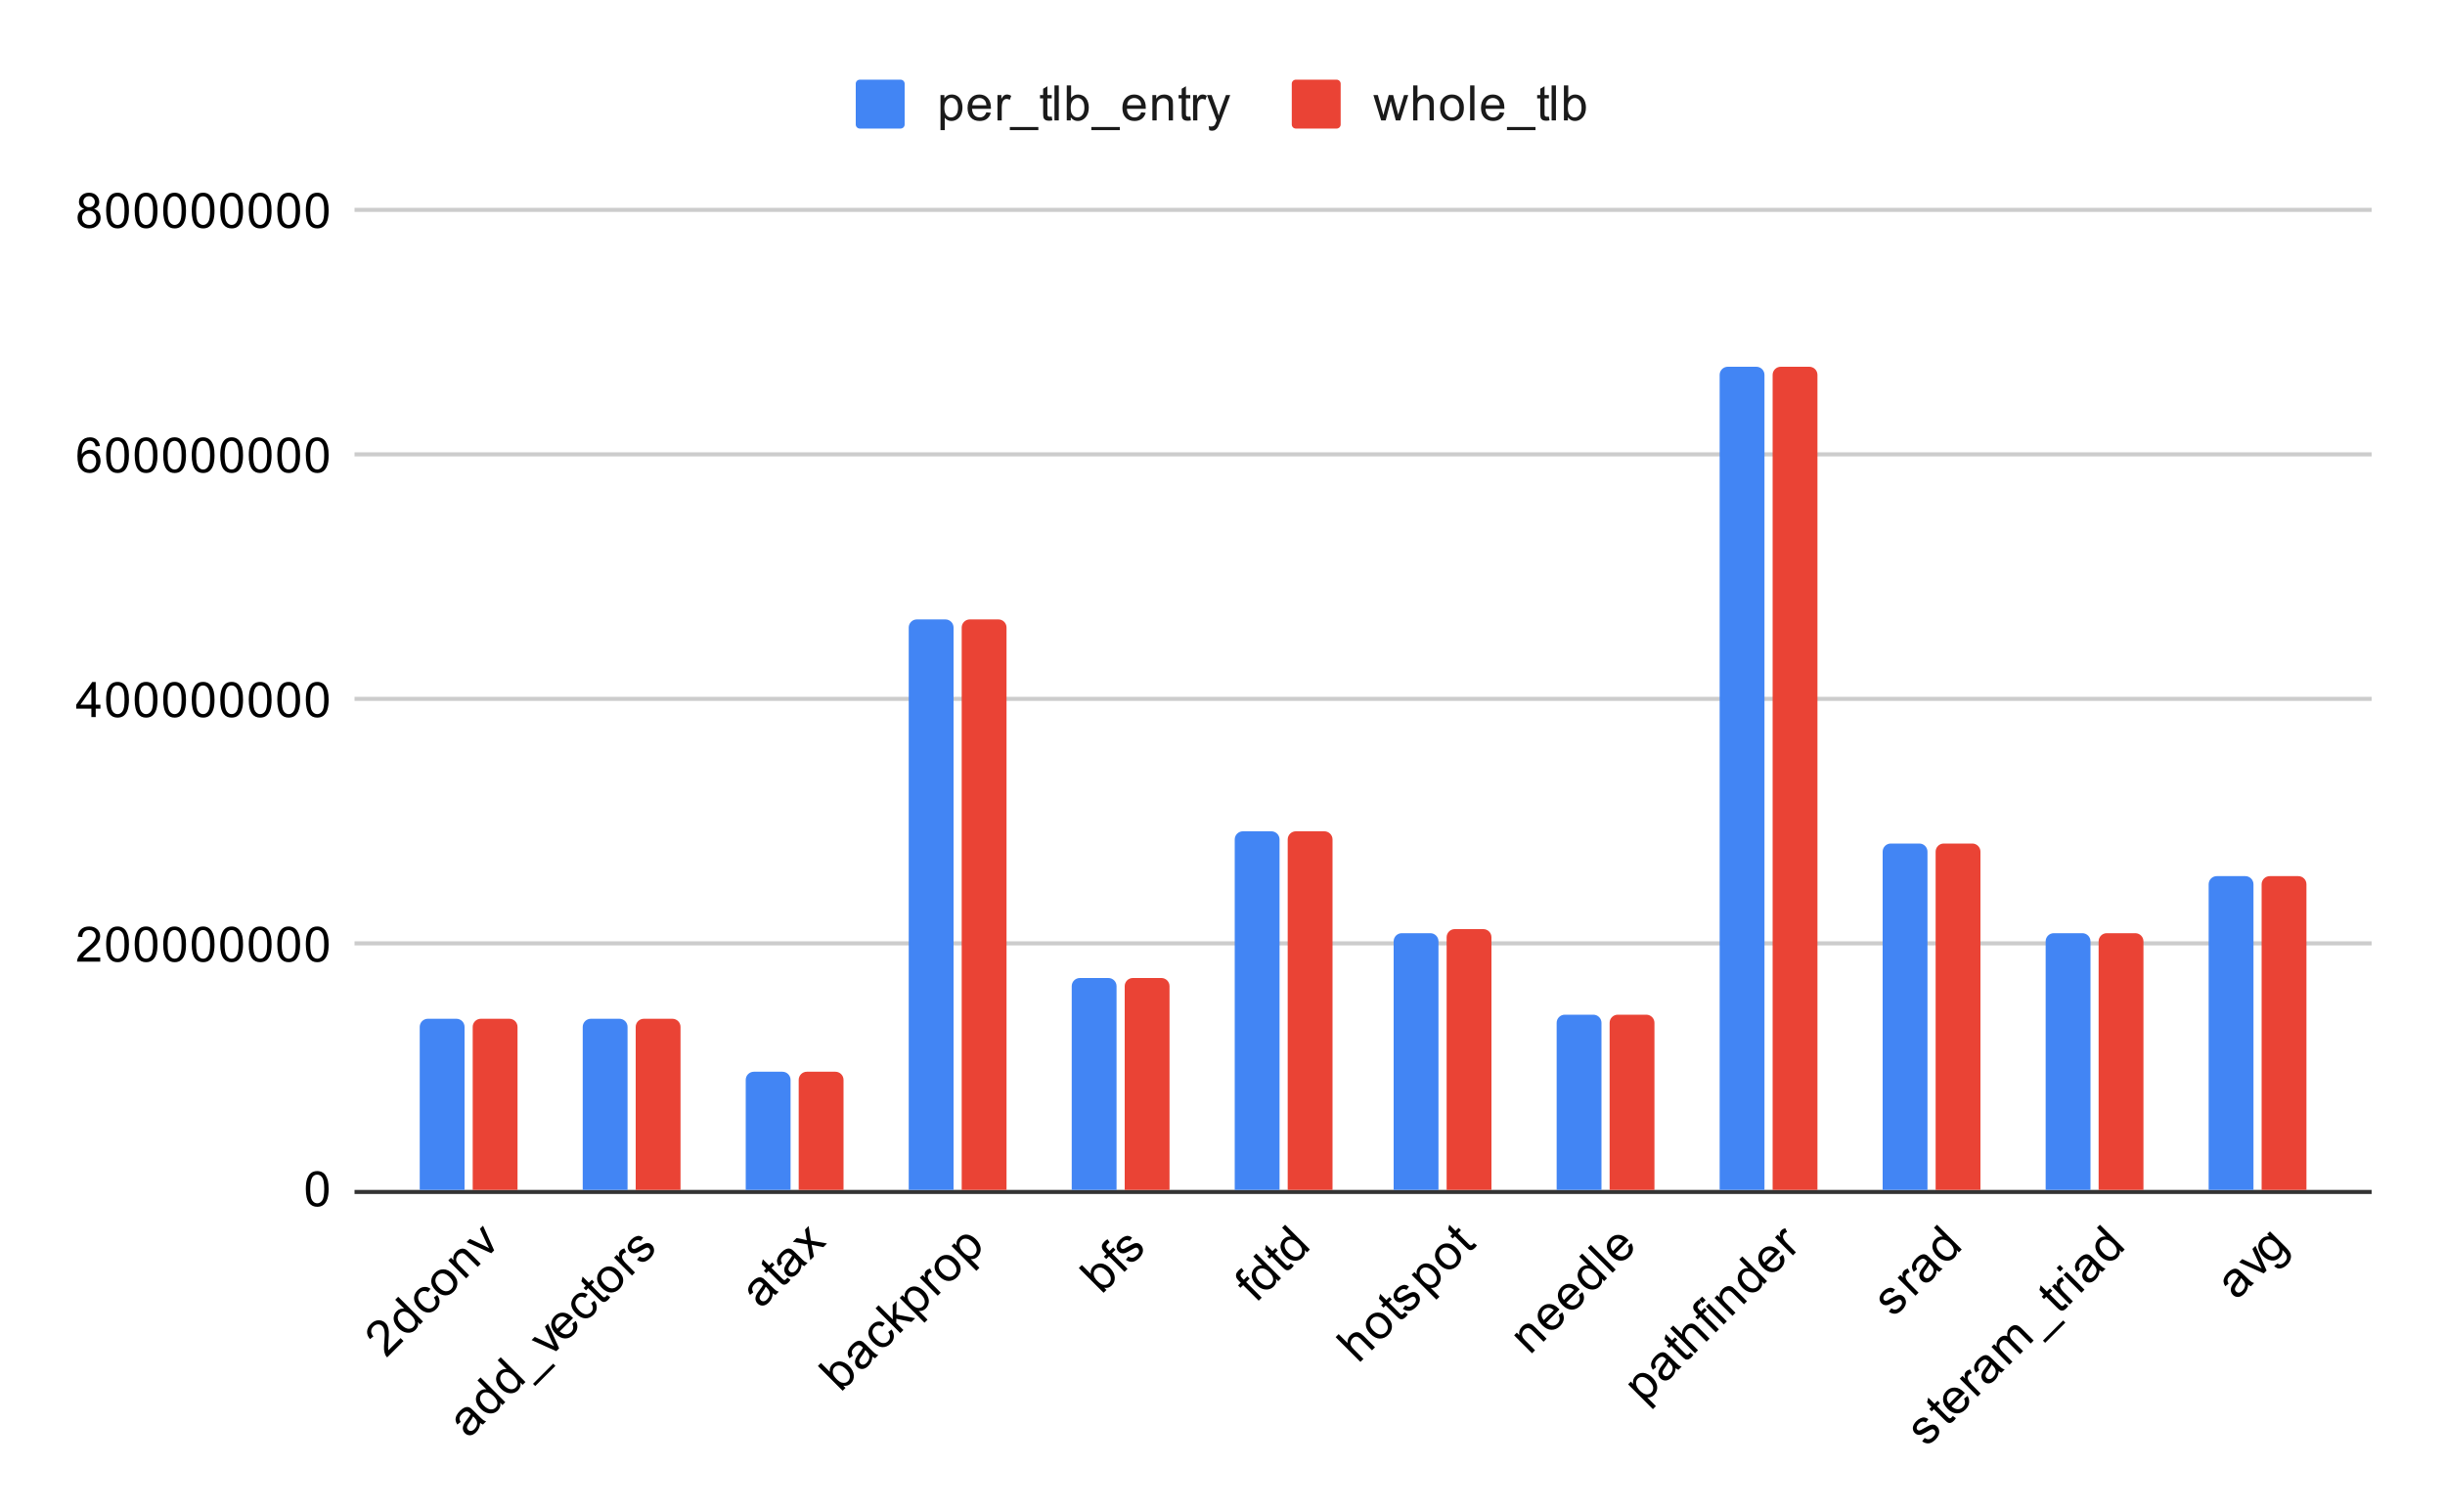 <svg version="1.1" viewBox="0.0 0.0 600.0 371.0" fill="none" stroke="none" stroke-linecap="square" stroke-miterlimit="10" width="600" height="371" xmlns:xlink="http://www.w3.org/1999/xlink" xmlns="http://www.w3.org/2000/svg"><path fill="#ffffff" d="M0 0L600.0 0L600.0 371.0L0 371.0L0 0Z" fill-rule="nonzero"/><path stroke="#333333" stroke-width="1.0" stroke-linecap="butt" d="M87.5 292.5L581.5 292.5" fill-rule="nonzero"/><path stroke="#cccccc" stroke-width="1.0" stroke-linecap="butt" d="M87.5 231.5L581.5 231.5" fill-rule="nonzero"/><path stroke="#cccccc" stroke-width="1.0" stroke-linecap="butt" d="M87.5 171.5L581.5 171.5" fill-rule="nonzero"/><path stroke="#cccccc" stroke-width="1.0" stroke-linecap="butt" d="M87.5 111.5L581.5 111.5" fill-rule="nonzero"/><path stroke="#cccccc" stroke-width="1.0" stroke-linecap="butt" d="M87.5 51.5L581.5 51.5" fill-rule="nonzero"/><clipPath id="id_0"><path d="M87.55 51.917L581.45 51.917L581.45 292.003L87.55 292.003L87.55 51.917Z" clip-rule="nonzero"/></clipPath><path stroke="#000000" stroke-width="2.0" stroke-linecap="butt" stroke-opacity="0.0" clip-path="url(#id_0)" d="M114.0 292.0L103.0 292.0L103.0 252.0C103.0 250.895 103.895 250.0 105.0 250.0L112.0 250.0C113.105 250.0 114.0 250.895 114.0 252.0Z" fill-rule="nonzero"/><path fill="#4285f4" clip-path="url(#id_0)" d="M114.0 292.0L103.0 292.0L103.0 252.0C103.0 250.895 103.895 250.0 105.0 250.0L112.0 250.0C113.105 250.0 114.0 250.895 114.0 252.0Z" fill-rule="nonzero"/><path stroke="#000000" stroke-width="2.0" stroke-linecap="butt" stroke-opacity="0.0" clip-path="url(#id_0)" d="M154.0 292.0L143.0 292.0L143.0 252.0C143.0 250.895 143.895 250.0 145.0 250.0L152.0 250.0C153.105 250.0 154.0 250.895 154.0 252.0Z" fill-rule="nonzero"/><path fill="#4285f4" clip-path="url(#id_0)" d="M154.0 292.0L143.0 292.0L143.0 252.0C143.0 250.895 143.895 250.0 145.0 250.0L152.0 250.0C153.105 250.0 154.0 250.895 154.0 252.0Z" fill-rule="nonzero"/><path stroke="#000000" stroke-width="2.0" stroke-linecap="butt" stroke-opacity="0.0" clip-path="url(#id_0)" d="M194.0 292.0L183.0 292.0L183.0 265.0C183.0 263.895 183.895 263.0 185.0 263.0L192.0 263.0C193.105 263.0 194.0 263.895 194.0 265.0Z" fill-rule="nonzero"/><path fill="#4285f4" clip-path="url(#id_0)" d="M194.0 292.0L183.0 292.0L183.0 265.0C183.0 263.895 183.895 263.0 185.0 263.0L192.0 263.0C193.105 263.0 194.0 263.895 194.0 265.0Z" fill-rule="nonzero"/><path stroke="#000000" stroke-width="2.0" stroke-linecap="butt" stroke-opacity="0.0" clip-path="url(#id_0)" d="M234.0 292.0L223.0 292.0L223.0 154.0C223.0 152.895 223.895 152.0 225.0 152.0L232.0 152.0C233.105 152.0 234.0 152.895 234.0 154.0Z" fill-rule="nonzero"/><path fill="#4285f4" clip-path="url(#id_0)" d="M234.0 292.0L223.0 292.0L223.0 154.0C223.0 152.895 223.895 152.0 225.0 152.0L232.0 152.0C233.105 152.0 234.0 152.895 234.0 154.0Z" fill-rule="nonzero"/><path stroke="#000000" stroke-width="2.0" stroke-linecap="butt" stroke-opacity="0.0" clip-path="url(#id_0)" d="M274.0 292.0L263.0 292.0L263.0 242.0C263.0 240.895 263.895 240.0 265.0 240.0L272.0 240.0C273.105 240.0 274.0 240.895 274.0 242.0Z" fill-rule="nonzero"/><path fill="#4285f4" clip-path="url(#id_0)" d="M274.0 292.0L263.0 292.0L263.0 242.0C263.0 240.895 263.895 240.0 265.0 240.0L272.0 240.0C273.105 240.0 274.0 240.895 274.0 242.0Z" fill-rule="nonzero"/><path stroke="#000000" stroke-width="2.0" stroke-linecap="butt" stroke-opacity="0.0" clip-path="url(#id_0)" d="M314.0 292.0L303.0 292.0L303.0 206.0C303.0 204.895 303.895 204.0 305.0 204.0L312.0 204.0C313.105 204.0 314.0 204.895 314.0 206.0Z" fill-rule="nonzero"/><path fill="#4285f4" clip-path="url(#id_0)" d="M314.0 292.0L303.0 292.0L303.0 206.0C303.0 204.895 303.895 204.0 305.0 204.0L312.0 204.0C313.105 204.0 314.0 204.895 314.0 206.0Z" fill-rule="nonzero"/><path stroke="#000000" stroke-width="2.0" stroke-linecap="butt" stroke-opacity="0.0" clip-path="url(#id_0)" d="M353.0 292.0L342.0 292.0L342.0 231.0C342.0 229.895 342.895 229.0 344.0 229.0L351.0 229.0C352.105 229.0 353.0 229.895 353.0 231.0Z" fill-rule="nonzero"/><path fill="#4285f4" clip-path="url(#id_0)" d="M353.0 292.0L342.0 292.0L342.0 231.0C342.0 229.895 342.895 229.0 344.0 229.0L351.0 229.0C352.105 229.0 353.0 229.895 353.0 231.0Z" fill-rule="nonzero"/><path stroke="#000000" stroke-width="2.0" stroke-linecap="butt" stroke-opacity="0.0" clip-path="url(#id_0)" d="M393.0 292.0L382.0 292.0L382.0 251.0C382.0 249.895 382.895 249.0 384.0 249.0L391.0 249.0C392.105 249.0 393.0 249.895 393.0 251.0Z" fill-rule="nonzero"/><path fill="#4285f4" clip-path="url(#id_0)" d="M393.0 292.0L382.0 292.0L382.0 251.0C382.0 249.895 382.895 249.0 384.0 249.0L391.0 249.0C392.105 249.0 393.0 249.895 393.0 251.0Z" fill-rule="nonzero"/><path stroke="#000000" stroke-width="2.0" stroke-linecap="butt" stroke-opacity="0.0" clip-path="url(#id_0)" d="M433.0 292.0L422.0 292.0L422.0 92.0C422.0 90.895 422.895 90.0 424.0 90.0L431.0 90.0C432.105 90.0 433.0 90.895 433.0 92.0Z" fill-rule="nonzero"/><path fill="#4285f4" clip-path="url(#id_0)" d="M433.0 292.0L422.0 292.0L422.0 92.0C422.0 90.895 422.895 90.0 424.0 90.0L431.0 90.0C432.105 90.0 433.0 90.895 433.0 92.0Z" fill-rule="nonzero"/><path stroke="#000000" stroke-width="2.0" stroke-linecap="butt" stroke-opacity="0.0" clip-path="url(#id_0)" d="M473.0 292.0L462.0 292.0L462.0 209.0C462.0 207.895 462.895 207.0 464.0 207.0L471.0 207.0C472.105 207.0 473.0 207.895 473.0 209.0Z" fill-rule="nonzero"/><path fill="#4285f4" clip-path="url(#id_0)" d="M473.0 292.0L462.0 292.0L462.0 209.0C462.0 207.895 462.895 207.0 464.0 207.0L471.0 207.0C472.105 207.0 473.0 207.895 473.0 209.0Z" fill-rule="nonzero"/><path stroke="#000000" stroke-width="2.0" stroke-linecap="butt" stroke-opacity="0.0" clip-path="url(#id_0)" d="M513.0 292.0L502.0 292.0L502.0 231.0C502.0 229.895 502.895 229.0 504.0 229.0L511.0 229.0C512.105 229.0 513.0 229.895 513.0 231.0Z" fill-rule="nonzero"/><path fill="#4285f4" clip-path="url(#id_0)" d="M513.0 292.0L502.0 292.0L502.0 231.0C502.0 229.895 502.895 229.0 504.0 229.0L511.0 229.0C512.105 229.0 513.0 229.895 513.0 231.0Z" fill-rule="nonzero"/><path stroke="#000000" stroke-width="2.0" stroke-linecap="butt" stroke-opacity="0.0" clip-path="url(#id_0)" d="M553.0 292.0L542.0 292.0L542.0 217.0C542.0 215.895 542.895 215.0 544.0 215.0L551.0 215.0C552.105 215.0 553.0 215.895 553.0 217.0Z" fill-rule="nonzero"/><path fill="#4285f4" clip-path="url(#id_0)" d="M553.0 292.0L542.0 292.0L542.0 217.0C542.0 215.895 542.895 215.0 544.0 215.0L551.0 215.0C552.105 215.0 553.0 215.895 553.0 217.0Z" fill-rule="nonzero"/><path stroke="#000000" stroke-width="2.0" stroke-linecap="butt" stroke-opacity="0.0" clip-path="url(#id_0)" d="M127.0 292.0L116.0 292.0L116.0 252.0C116.0 250.895 116.895 250.0 118.0 250.0L125.0 250.0C126.105 250.0 127.0 250.895 127.0 252.0Z" fill-rule="nonzero"/><path fill="#ea4335" clip-path="url(#id_0)" d="M127.0 292.0L116.0 292.0L116.0 252.0C116.0 250.895 116.895 250.0 118.0 250.0L125.0 250.0C126.105 250.0 127.0 250.895 127.0 252.0Z" fill-rule="nonzero"/><path stroke="#000000" stroke-width="2.0" stroke-linecap="butt" stroke-opacity="0.0" clip-path="url(#id_0)" d="M167.0 292.0L156.0 292.0L156.0 252.0C156.0 250.895 156.895 250.0 158.0 250.0L165.0 250.0C166.105 250.0 167.0 250.895 167.0 252.0Z" fill-rule="nonzero"/><path fill="#ea4335" clip-path="url(#id_0)" d="M167.0 292.0L156.0 292.0L156.0 252.0C156.0 250.895 156.895 250.0 158.0 250.0L165.0 250.0C166.105 250.0 167.0 250.895 167.0 252.0Z" fill-rule="nonzero"/><path stroke="#000000" stroke-width="2.0" stroke-linecap="butt" stroke-opacity="0.0" clip-path="url(#id_0)" d="M207.0 292.0L196.0 292.0L196.0 265.0C196.0 263.895 196.895 263.0 198.0 263.0L205.0 263.0C206.105 263.0 207.0 263.895 207.0 265.0Z" fill-rule="nonzero"/><path fill="#ea4335" clip-path="url(#id_0)" d="M207.0 292.0L196.0 292.0L196.0 265.0C196.0 263.895 196.895 263.0 198.0 263.0L205.0 263.0C206.105 263.0 207.0 263.895 207.0 265.0Z" fill-rule="nonzero"/><path stroke="#000000" stroke-width="2.0" stroke-linecap="butt" stroke-opacity="0.0" clip-path="url(#id_0)" d="M247.0 292.0L236.0 292.0L236.0 154.0C236.0 152.895 236.895 152.0 238.0 152.0L245.0 152.0C246.105 152.0 247.0 152.895 247.0 154.0Z" fill-rule="nonzero"/><path fill="#ea4335" clip-path="url(#id_0)" d="M247.0 292.0L236.0 292.0L236.0 154.0C236.0 152.895 236.895 152.0 238.0 152.0L245.0 152.0C246.105 152.0 247.0 152.895 247.0 154.0Z" fill-rule="nonzero"/><path stroke="#000000" stroke-width="2.0" stroke-linecap="butt" stroke-opacity="0.0" clip-path="url(#id_0)" d="M287.0 292.0L276.0 292.0L276.0 242.0C276.0 240.895 276.895 240.0 278.0 240.0L285.0 240.0C286.105 240.0 287.0 240.895 287.0 242.0Z" fill-rule="nonzero"/><path fill="#ea4335" clip-path="url(#id_0)" d="M287.0 292.0L276.0 292.0L276.0 242.0C276.0 240.895 276.895 240.0 278.0 240.0L285.0 240.0C286.105 240.0 287.0 240.895 287.0 242.0Z" fill-rule="nonzero"/><path stroke="#000000" stroke-width="2.0" stroke-linecap="butt" stroke-opacity="0.0" clip-path="url(#id_0)" d="M327.0 292.0L316.0 292.0L316.0 206.0C316.0 204.895 316.895 204.0 318.0 204.0L325.0 204.0C326.105 204.0 327.0 204.895 327.0 206.0Z" fill-rule="nonzero"/><path fill="#ea4335" clip-path="url(#id_0)" d="M327.0 292.0L316.0 292.0L316.0 206.0C316.0 204.895 316.895 204.0 318.0 204.0L325.0 204.0C326.105 204.0 327.0 204.895 327.0 206.0Z" fill-rule="nonzero"/><path stroke="#000000" stroke-width="2.0" stroke-linecap="butt" stroke-opacity="0.0" clip-path="url(#id_0)" d="M366.0 292.0L355.0 292.0L355.0 230.0C355.0 228.895 355.895 228.0 357.0 228.0L364.0 228.0C365.105 228.0 366.0 228.895 366.0 230.0Z" fill-rule="nonzero"/><path fill="#ea4335" clip-path="url(#id_0)" d="M366.0 292.0L355.0 292.0L355.0 230.0C355.0 228.895 355.895 228.0 357.0 228.0L364.0 228.0C365.105 228.0 366.0 228.895 366.0 230.0Z" fill-rule="nonzero"/><path stroke="#000000" stroke-width="2.0" stroke-linecap="butt" stroke-opacity="0.0" clip-path="url(#id_0)" d="M406.0 292.0L395.0 292.0L395.0 251.0C395.0 249.895 395.895 249.0 397.0 249.0L404.0 249.0C405.105 249.0 406.0 249.895 406.0 251.0Z" fill-rule="nonzero"/><path fill="#ea4335" clip-path="url(#id_0)" d="M406.0 292.0L395.0 292.0L395.0 251.0C395.0 249.895 395.895 249.0 397.0 249.0L404.0 249.0C405.105 249.0 406.0 249.895 406.0 251.0Z" fill-rule="nonzero"/><path stroke="#000000" stroke-width="2.0" stroke-linecap="butt" stroke-opacity="0.0" clip-path="url(#id_0)" d="M446.0 292.0L435.0 292.0L435.0 92.0C435.0 90.895 435.895 90.0 437.0 90.0L444.0 90.0C445.105 90.0 446.0 90.895 446.0 92.0Z" fill-rule="nonzero"/><path fill="#ea4335" clip-path="url(#id_0)" d="M446.0 292.0L435.0 292.0L435.0 92.0C435.0 90.895 435.895 90.0 437.0 90.0L444.0 90.0C445.105 90.0 446.0 90.895 446.0 92.0Z" fill-rule="nonzero"/><path stroke="#000000" stroke-width="2.0" stroke-linecap="butt" stroke-opacity="0.0" clip-path="url(#id_0)" d="M486.0 292.0L475.0 292.0L475.0 209.0C475.0 207.895 475.895 207.0 477.0 207.0L484.0 207.0C485.105 207.0 486.0 207.895 486.0 209.0Z" fill-rule="nonzero"/><path fill="#ea4335" clip-path="url(#id_0)" d="M486.0 292.0L475.0 292.0L475.0 209.0C475.0 207.895 475.895 207.0 477.0 207.0L484.0 207.0C485.105 207.0 486.0 207.895 486.0 209.0Z" fill-rule="nonzero"/><path stroke="#000000" stroke-width="2.0" stroke-linecap="butt" stroke-opacity="0.0" clip-path="url(#id_0)" d="M526.0 292.0L515.0 292.0L515.0 231.0C515.0 229.895 515.895 229.0 517.0 229.0L524.0 229.0C525.105 229.0 526.0 229.895 526.0 231.0Z" fill-rule="nonzero"/><path fill="#ea4335" clip-path="url(#id_0)" d="M526.0 292.0L515.0 292.0L515.0 231.0C515.0 229.895 515.895 229.0 517.0 229.0L524.0 229.0C525.105 229.0 526.0 229.895 526.0 231.0Z" fill-rule="nonzero"/><path stroke="#000000" stroke-width="2.0" stroke-linecap="butt" stroke-opacity="0.0" clip-path="url(#id_0)" d="M566.0 292.0L555.0 292.0L555.0 217.0C555.0 215.895 555.895 215.0 557.0 215.0L564.0 215.0C565.105 215.0 566.0 215.895 566.0 217.0Z" fill-rule="nonzero"/><path fill="#ea4335" clip-path="url(#id_0)" d="M566.0 292.0L555.0 292.0L555.0 217.0C555.0 215.895 555.895 215.0 557.0 215.0L564.0 215.0C565.105 215.0 566.0 215.895 566.0 217.0Z" fill-rule="nonzero"/><path fill="#000000" d="M75.05 291.768Q75.05 290.237 75.362 289.315Q75.675 288.378 76.284 287.878Q76.909 287.378 77.847 287.378Q78.534 287.378 79.05 287.659Q79.581 287.94 79.925 288.472Q80.269 288.987 80.456 289.737Q80.644 290.487 80.644 291.768Q80.644 293.284 80.331 294.206Q80.034 295.128 79.409 295.643Q78.8 296.143 77.847 296.143Q76.612 296.143 75.894 295.253Q75.05 294.19 75.05 291.768ZM76.128 291.768Q76.128 293.878 76.628 294.581Q77.128 295.284 77.847 295.284Q78.581 295.284 79.066 294.581Q79.566 293.878 79.566 291.768Q79.566 289.643 79.066 288.956Q78.581 288.253 77.831 288.253Q77.112 288.253 76.675 288.862Q76.128 289.643 76.128 291.768Z" fill-rule="nonzero"/><path fill="#000000" d="M24.597 234.966L24.597 235.981L18.909 235.981Q18.909 235.606 19.034 235.247Q19.253 234.669 19.722 234.106Q20.206 233.544 21.113 232.809Q22.519 231.653 23.003 230.981Q23.503 230.309 23.503 229.716Q23.503 229.091 23.05 228.669Q22.597 228.231 21.878 228.231Q21.113 228.231 20.659 228.684Q20.206 229.137 20.191 229.95L19.113 229.841Q19.222 228.622 19.941 227.997Q20.675 227.356 21.909 227.356Q23.144 227.356 23.863 228.044Q24.581 228.731 24.581 229.747Q24.581 230.262 24.363 230.762Q24.159 231.247 23.659 231.809Q23.175 232.356 22.05 233.309Q21.097 234.106 20.816 234.403Q20.55 234.684 20.378 234.966L24.597 234.966ZM26.05 231.747Q26.05 230.216 26.363 229.294Q26.675 228.356 27.284 227.856Q27.909 227.356 28.847 227.356Q29.534 227.356 30.05 227.637Q30.581 227.919 30.925 228.45Q31.269 228.966 31.456 229.716Q31.644 230.466 31.644 231.747Q31.644 233.262 31.331 234.184Q31.034 235.106 30.409 235.622Q29.8 236.122 28.847 236.122Q27.613 236.122 26.894 235.231Q26.05 234.169 26.05 231.747ZM27.128 231.747Q27.128 233.856 27.628 234.559Q28.128 235.262 28.847 235.262Q29.581 235.262 30.066 234.559Q30.566 233.856 30.566 231.747Q30.566 229.622 30.066 228.934Q29.581 228.231 28.831 228.231Q28.113 228.231 27.675 228.841Q27.128 229.622 27.128 231.747ZM33.05 231.747Q33.05 230.216 33.362 229.294Q33.675 228.356 34.284 227.856Q34.909 227.356 35.847 227.356Q36.534 227.356 37.05 227.637Q37.581 227.919 37.925 228.45Q38.269 228.966 38.456 229.716Q38.644 230.466 38.644 231.747Q38.644 233.262 38.331 234.184Q38.034 235.106 37.409 235.622Q36.8 236.122 35.847 236.122Q34.612 236.122 33.894 235.231Q33.05 234.169 33.05 231.747ZM34.128 231.747Q34.128 233.856 34.628 234.559Q35.128 235.262 35.847 235.262Q36.581 235.262 37.066 234.559Q37.566 233.856 37.566 231.747Q37.566 229.622 37.066 228.934Q36.581 228.231 35.831 228.231Q35.112 228.231 34.675 228.841Q34.128 229.622 34.128 231.747ZM40.05 231.747Q40.05 230.216 40.362 229.294Q40.675 228.356 41.284 227.856Q41.909 227.356 42.847 227.356Q43.534 227.356 44.05 227.637Q44.581 227.919 44.925 228.45Q45.269 228.966 45.456 229.716Q45.644 230.466 45.644 231.747Q45.644 233.262 45.331 234.184Q45.034 235.106 44.409 235.622Q43.8 236.122 42.847 236.122Q41.612 236.122 40.894 235.231Q40.05 234.169 40.05 231.747ZM41.128 231.747Q41.128 233.856 41.628 234.559Q42.128 235.262 42.847 235.262Q43.581 235.262 44.066 234.559Q44.566 233.856 44.566 231.747Q44.566 229.622 44.066 228.934Q43.581 228.231 42.831 228.231Q42.112 228.231 41.675 228.841Q41.128 229.622 41.128 231.747ZM47.05 231.747Q47.05 230.216 47.362 229.294Q47.675 228.356 48.284 227.856Q48.909 227.356 49.847 227.356Q50.534 227.356 51.05 227.637Q51.581 227.919 51.925 228.45Q52.269 228.966 52.456 229.716Q52.644 230.466 52.644 231.747Q52.644 233.262 52.331 234.184Q52.034 235.106 51.409 235.622Q50.8 236.122 49.847 236.122Q48.612 236.122 47.894 235.231Q47.05 234.169 47.05 231.747ZM48.128 231.747Q48.128 233.856 48.628 234.559Q49.128 235.262 49.847 235.262Q50.581 235.262 51.066 234.559Q51.566 233.856 51.566 231.747Q51.566 229.622 51.066 228.934Q50.581 228.231 49.831 228.231Q49.112 228.231 48.675 228.841Q48.128 229.622 48.128 231.747ZM54.05 231.747Q54.05 230.216 54.362 229.294Q54.675 228.356 55.284 227.856Q55.909 227.356 56.847 227.356Q57.534 227.356 58.05 227.637Q58.581 227.919 58.925 228.45Q59.269 228.966 59.456 229.716Q59.644 230.466 59.644 231.747Q59.644 233.262 59.331 234.184Q59.034 235.106 58.409 235.622Q57.8 236.122 56.847 236.122Q55.612 236.122 54.894 235.231Q54.05 234.169 54.05 231.747ZM55.128 231.747Q55.128 233.856 55.628 234.559Q56.128 235.262 56.847 235.262Q57.581 235.262 58.066 234.559Q58.566 233.856 58.566 231.747Q58.566 229.622 58.066 228.934Q57.581 228.231 56.831 228.231Q56.112 228.231 55.675 228.841Q55.128 229.622 55.128 231.747ZM61.05 231.747Q61.05 230.216 61.362 229.294Q61.675 228.356 62.284 227.856Q62.909 227.356 63.847 227.356Q64.534 227.356 65.05 227.637Q65.581 227.919 65.925 228.45Q66.269 228.966 66.456 229.716Q66.644 230.466 66.644 231.747Q66.644 233.262 66.331 234.184Q66.034 235.106 65.409 235.622Q64.8 236.122 63.847 236.122Q62.612 236.122 61.894 235.231Q61.05 234.169 61.05 231.747ZM62.128 231.747Q62.128 233.856 62.628 234.559Q63.128 235.262 63.847 235.262Q64.581 235.262 65.066 234.559Q65.566 233.856 65.566 231.747Q65.566 229.622 65.066 228.934Q64.581 228.231 63.831 228.231Q63.112 228.231 62.675 228.841Q62.128 229.622 62.128 231.747ZM68.05 231.747Q68.05 230.216 68.362 229.294Q68.675 228.356 69.284 227.856Q69.909 227.356 70.847 227.356Q71.534 227.356 72.05 227.637Q72.581 227.919 72.925 228.45Q73.269 228.966 73.456 229.716Q73.644 230.466 73.644 231.747Q73.644 233.262 73.331 234.184Q73.034 235.106 72.409 235.622Q71.8 236.122 70.847 236.122Q69.612 236.122 68.894 235.231Q68.05 234.169 68.05 231.747ZM69.128 231.747Q69.128 233.856 69.628 234.559Q70.128 235.262 70.847 235.262Q71.581 235.262 72.066 234.559Q72.566 233.856 72.566 231.747Q72.566 229.622 72.066 228.934Q71.581 228.231 70.831 228.231Q70.112 228.231 69.675 228.841Q69.128 229.622 69.128 231.747ZM75.05 231.747Q75.05 230.216 75.362 229.294Q75.675 228.356 76.284 227.856Q76.909 227.356 77.847 227.356Q78.534 227.356 79.05 227.637Q79.581 227.919 79.925 228.45Q80.269 228.966 80.456 229.716Q80.644 230.466 80.644 231.747Q80.644 233.262 80.331 234.184Q80.034 235.106 79.409 235.622Q78.8 236.122 77.847 236.122Q76.612 236.122 75.894 235.231Q75.05 234.169 75.05 231.747ZM76.128 231.747Q76.128 233.856 76.628 234.559Q77.128 235.262 77.847 235.262Q78.581 235.262 79.066 234.559Q79.566 233.856 79.566 231.747Q79.566 229.622 79.066 228.934Q78.581 228.231 77.831 228.231Q77.112 228.231 76.675 228.841Q76.128 229.622 76.128 231.747Z" fill-rule="nonzero"/><path fill="#000000" d="M22.425 175.96L22.425 173.897L18.706 173.897L18.706 172.928L22.628 167.366L23.488 167.366L23.488 172.928L24.644 172.928L24.644 173.897L23.488 173.897L23.488 175.96L22.425 175.96ZM22.425 172.928L22.425 169.069L19.738 172.928L22.425 172.928ZM26.05 171.725Q26.05 170.194 26.363 169.272Q26.675 168.335 27.284 167.835Q27.909 167.335 28.847 167.335Q29.534 167.335 30.05 167.616Q30.581 167.897 30.925 168.428Q31.269 168.944 31.456 169.694Q31.644 170.444 31.644 171.725Q31.644 173.241 31.331 174.163Q31.034 175.085 30.409 175.6Q29.8 176.1 28.847 176.1Q27.613 176.1 26.894 175.21Q26.05 174.147 26.05 171.725ZM27.128 171.725Q27.128 173.835 27.628 174.538Q28.128 175.241 28.847 175.241Q29.581 175.241 30.066 174.538Q30.566 173.835 30.566 171.725Q30.566 169.6 30.066 168.913Q29.581 168.21 28.831 168.21Q28.113 168.21 27.675 168.819Q27.128 169.6 27.128 171.725ZM33.05 171.725Q33.05 170.194 33.362 169.272Q33.675 168.335 34.284 167.835Q34.909 167.335 35.847 167.335Q36.534 167.335 37.05 167.616Q37.581 167.897 37.925 168.428Q38.269 168.944 38.456 169.694Q38.644 170.444 38.644 171.725Q38.644 173.241 38.331 174.163Q38.034 175.085 37.409 175.6Q36.8 176.1 35.847 176.1Q34.612 176.1 33.894 175.21Q33.05 174.147 33.05 171.725ZM34.128 171.725Q34.128 173.835 34.628 174.538Q35.128 175.241 35.847 175.241Q36.581 175.241 37.066 174.538Q37.566 173.835 37.566 171.725Q37.566 169.6 37.066 168.913Q36.581 168.21 35.831 168.21Q35.112 168.21 34.675 168.819Q34.128 169.6 34.128 171.725ZM40.05 171.725Q40.05 170.194 40.362 169.272Q40.675 168.335 41.284 167.835Q41.909 167.335 42.847 167.335Q43.534 167.335 44.05 167.616Q44.581 167.897 44.925 168.428Q45.269 168.944 45.456 169.694Q45.644 170.444 45.644 171.725Q45.644 173.241 45.331 174.163Q45.034 175.085 44.409 175.6Q43.8 176.1 42.847 176.1Q41.612 176.1 40.894 175.21Q40.05 174.147 40.05 171.725ZM41.128 171.725Q41.128 173.835 41.628 174.538Q42.128 175.241 42.847 175.241Q43.581 175.241 44.066 174.538Q44.566 173.835 44.566 171.725Q44.566 169.6 44.066 168.913Q43.581 168.21 42.831 168.21Q42.112 168.21 41.675 168.819Q41.128 169.6 41.128 171.725ZM47.05 171.725Q47.05 170.194 47.362 169.272Q47.675 168.335 48.284 167.835Q48.909 167.335 49.847 167.335Q50.534 167.335 51.05 167.616Q51.581 167.897 51.925 168.428Q52.269 168.944 52.456 169.694Q52.644 170.444 52.644 171.725Q52.644 173.241 52.331 174.163Q52.034 175.085 51.409 175.6Q50.8 176.1 49.847 176.1Q48.612 176.1 47.894 175.21Q47.05 174.147 47.05 171.725ZM48.128 171.725Q48.128 173.835 48.628 174.538Q49.128 175.241 49.847 175.241Q50.581 175.241 51.066 174.538Q51.566 173.835 51.566 171.725Q51.566 169.6 51.066 168.913Q50.581 168.21 49.831 168.21Q49.112 168.21 48.675 168.819Q48.128 169.6 48.128 171.725ZM54.05 171.725Q54.05 170.194 54.362 169.272Q54.675 168.335 55.284 167.835Q55.909 167.335 56.847 167.335Q57.534 167.335 58.05 167.616Q58.581 167.897 58.925 168.428Q59.269 168.944 59.456 169.694Q59.644 170.444 59.644 171.725Q59.644 173.241 59.331 174.163Q59.034 175.085 58.409 175.6Q57.8 176.1 56.847 176.1Q55.612 176.1 54.894 175.21Q54.05 174.147 54.05 171.725ZM55.128 171.725Q55.128 173.835 55.628 174.538Q56.128 175.241 56.847 175.241Q57.581 175.241 58.066 174.538Q58.566 173.835 58.566 171.725Q58.566 169.6 58.066 168.913Q57.581 168.21 56.831 168.21Q56.112 168.21 55.675 168.819Q55.128 169.6 55.128 171.725ZM61.05 171.725Q61.05 170.194 61.362 169.272Q61.675 168.335 62.284 167.835Q62.909 167.335 63.847 167.335Q64.534 167.335 65.05 167.616Q65.581 167.897 65.925 168.428Q66.269 168.944 66.456 169.694Q66.644 170.444 66.644 171.725Q66.644 173.241 66.331 174.163Q66.034 175.085 65.409 175.6Q64.8 176.1 63.847 176.1Q62.612 176.1 61.894 175.21Q61.05 174.147 61.05 171.725ZM62.128 171.725Q62.128 173.835 62.628 174.538Q63.128 175.241 63.847 175.241Q64.581 175.241 65.066 174.538Q65.566 173.835 65.566 171.725Q65.566 169.6 65.066 168.913Q64.581 168.21 63.831 168.21Q63.112 168.21 62.675 168.819Q62.128 169.6 62.128 171.725ZM68.05 171.725Q68.05 170.194 68.362 169.272Q68.675 168.335 69.284 167.835Q69.909 167.335 70.847 167.335Q71.534 167.335 72.05 167.616Q72.581 167.897 72.925 168.428Q73.269 168.944 73.456 169.694Q73.644 170.444 73.644 171.725Q73.644 173.241 73.331 174.163Q73.034 175.085 72.409 175.6Q71.8 176.1 70.847 176.1Q69.612 176.1 68.894 175.21Q68.05 174.147 68.05 171.725ZM69.128 171.725Q69.128 173.835 69.628 174.538Q70.128 175.241 70.847 175.241Q71.581 175.241 72.066 174.538Q72.566 173.835 72.566 171.725Q72.566 169.6 72.066 168.913Q71.581 168.21 70.831 168.21Q70.112 168.21 69.675 168.819Q69.128 169.6 69.128 171.725ZM75.05 171.725Q75.05 170.194 75.362 169.272Q75.675 168.335 76.284 167.835Q76.909 167.335 77.847 167.335Q78.534 167.335 79.05 167.616Q79.581 167.897 79.925 168.428Q80.269 168.944 80.456 169.694Q80.644 170.444 80.644 171.725Q80.644 173.241 80.331 174.163Q80.034 175.085 79.409 175.6Q78.8 176.1 77.847 176.1Q76.612 176.1 75.894 175.21Q75.05 174.147 75.05 171.725ZM76.128 171.725Q76.128 173.835 76.628 174.538Q77.128 175.241 77.847 175.241Q78.581 175.241 79.066 174.538Q79.566 173.835 79.566 171.725Q79.566 169.6 79.066 168.913Q78.581 168.21 77.831 168.21Q77.112 168.21 76.675 168.819Q76.128 169.6 76.128 171.725Z" fill-rule="nonzero"/><path fill="#000000" d="M24.519 109.454L23.472 109.532Q23.331 108.907 23.081 108.626Q22.644 108.173 22.019 108.173Q21.519 108.173 21.128 108.454Q20.644 108.829 20.347 109.532Q20.066 110.219 20.05 111.501Q20.425 110.923 20.972 110.641Q21.534 110.36 22.144 110.36Q23.191 110.36 23.925 111.141Q24.675 111.923 24.675 113.141Q24.675 113.954 24.316 114.657Q23.972 115.344 23.363 115.719Q22.753 116.079 21.988 116.079Q20.659 116.079 19.831 115.11Q19.003 114.141 19.003 111.923Q19.003 109.423 19.925 108.298Q20.722 107.313 22.081 107.313Q23.097 107.313 23.738 107.891Q24.394 108.454 24.519 109.454ZM20.222 113.157Q20.222 113.704 20.441 114.204Q20.675 114.688 21.081 114.954Q21.503 115.219 21.972 115.219Q22.628 115.219 23.113 114.688Q23.597 114.141 23.597 113.219Q23.597 112.329 23.113 111.813Q22.644 111.298 21.925 111.298Q21.206 111.298 20.706 111.813Q20.222 112.329 20.222 113.157ZM26.05 111.704Q26.05 110.173 26.363 109.251Q26.675 108.313 27.284 107.813Q27.909 107.313 28.847 107.313Q29.534 107.313 30.05 107.594Q30.581 107.876 30.925 108.407Q31.269 108.923 31.456 109.673Q31.644 110.423 31.644 111.704Q31.644 113.219 31.331 114.141Q31.034 115.063 30.409 115.579Q29.8 116.079 28.847 116.079Q27.613 116.079 26.894 115.188Q26.05 114.126 26.05 111.704ZM27.128 111.704Q27.128 113.813 27.628 114.516Q28.128 115.219 28.847 115.219Q29.581 115.219 30.066 114.516Q30.566 113.813 30.566 111.704Q30.566 109.579 30.066 108.891Q29.581 108.188 28.831 108.188Q28.113 108.188 27.675 108.798Q27.128 109.579 27.128 111.704ZM33.05 111.704Q33.05 110.173 33.362 109.251Q33.675 108.313 34.284 107.813Q34.909 107.313 35.847 107.313Q36.534 107.313 37.05 107.594Q37.581 107.876 37.925 108.407Q38.269 108.923 38.456 109.673Q38.644 110.423 38.644 111.704Q38.644 113.219 38.331 114.141Q38.034 115.063 37.409 115.579Q36.8 116.079 35.847 116.079Q34.612 116.079 33.894 115.188Q33.05 114.126 33.05 111.704ZM34.128 111.704Q34.128 113.813 34.628 114.516Q35.128 115.219 35.847 115.219Q36.581 115.219 37.066 114.516Q37.566 113.813 37.566 111.704Q37.566 109.579 37.066 108.891Q36.581 108.188 35.831 108.188Q35.112 108.188 34.675 108.798Q34.128 109.579 34.128 111.704ZM40.05 111.704Q40.05 110.173 40.362 109.251Q40.675 108.313 41.284 107.813Q41.909 107.313 42.847 107.313Q43.534 107.313 44.05 107.594Q44.581 107.876 44.925 108.407Q45.269 108.923 45.456 109.673Q45.644 110.423 45.644 111.704Q45.644 113.219 45.331 114.141Q45.034 115.063 44.409 115.579Q43.8 116.079 42.847 116.079Q41.612 116.079 40.894 115.188Q40.05 114.126 40.05 111.704ZM41.128 111.704Q41.128 113.813 41.628 114.516Q42.128 115.219 42.847 115.219Q43.581 115.219 44.066 114.516Q44.566 113.813 44.566 111.704Q44.566 109.579 44.066 108.891Q43.581 108.188 42.831 108.188Q42.112 108.188 41.675 108.798Q41.128 109.579 41.128 111.704ZM47.05 111.704Q47.05 110.173 47.362 109.251Q47.675 108.313 48.284 107.813Q48.909 107.313 49.847 107.313Q50.534 107.313 51.05 107.594Q51.581 107.876 51.925 108.407Q52.269 108.923 52.456 109.673Q52.644 110.423 52.644 111.704Q52.644 113.219 52.331 114.141Q52.034 115.063 51.409 115.579Q50.8 116.079 49.847 116.079Q48.612 116.079 47.894 115.188Q47.05 114.126 47.05 111.704ZM48.128 111.704Q48.128 113.813 48.628 114.516Q49.128 115.219 49.847 115.219Q50.581 115.219 51.066 114.516Q51.566 113.813 51.566 111.704Q51.566 109.579 51.066 108.891Q50.581 108.188 49.831 108.188Q49.112 108.188 48.675 108.798Q48.128 109.579 48.128 111.704ZM54.05 111.704Q54.05 110.173 54.362 109.251Q54.675 108.313 55.284 107.813Q55.909 107.313 56.847 107.313Q57.534 107.313 58.05 107.594Q58.581 107.876 58.925 108.407Q59.269 108.923 59.456 109.673Q59.644 110.423 59.644 111.704Q59.644 113.219 59.331 114.141Q59.034 115.063 58.409 115.579Q57.8 116.079 56.847 116.079Q55.612 116.079 54.894 115.188Q54.05 114.126 54.05 111.704ZM55.128 111.704Q55.128 113.813 55.628 114.516Q56.128 115.219 56.847 115.219Q57.581 115.219 58.066 114.516Q58.566 113.813 58.566 111.704Q58.566 109.579 58.066 108.891Q57.581 108.188 56.831 108.188Q56.112 108.188 55.675 108.798Q55.128 109.579 55.128 111.704ZM61.05 111.704Q61.05 110.173 61.362 109.251Q61.675 108.313 62.284 107.813Q62.909 107.313 63.847 107.313Q64.534 107.313 65.05 107.594Q65.581 107.876 65.925 108.407Q66.269 108.923 66.456 109.673Q66.644 110.423 66.644 111.704Q66.644 113.219 66.331 114.141Q66.034 115.063 65.409 115.579Q64.8 116.079 63.847 116.079Q62.612 116.079 61.894 115.188Q61.05 114.126 61.05 111.704ZM62.128 111.704Q62.128 113.813 62.628 114.516Q63.128 115.219 63.847 115.219Q64.581 115.219 65.066 114.516Q65.566 113.813 65.566 111.704Q65.566 109.579 65.066 108.891Q64.581 108.188 63.831 108.188Q63.112 108.188 62.675 108.798Q62.128 109.579 62.128 111.704ZM68.05 111.704Q68.05 110.173 68.362 109.251Q68.675 108.313 69.284 107.813Q69.909 107.313 70.847 107.313Q71.534 107.313 72.05 107.594Q72.581 107.876 72.925 108.407Q73.269 108.923 73.456 109.673Q73.644 110.423 73.644 111.704Q73.644 113.219 73.331 114.141Q73.034 115.063 72.409 115.579Q71.8 116.079 70.847 116.079Q69.612 116.079 68.894 115.188Q68.05 114.126 68.05 111.704ZM69.128 111.704Q69.128 113.813 69.628 114.516Q70.128 115.219 70.847 115.219Q71.581 115.219 72.066 114.516Q72.566 113.813 72.566 111.704Q72.566 109.579 72.066 108.891Q71.581 108.188 70.831 108.188Q70.112 108.188 69.675 108.798Q69.128 109.579 69.128 111.704ZM75.05 111.704Q75.05 110.173 75.362 109.251Q75.675 108.313 76.284 107.813Q76.909 107.313 77.847 107.313Q78.534 107.313 79.05 107.594Q79.581 107.876 79.925 108.407Q80.269 108.923 80.456 109.673Q80.644 110.423 80.644 111.704Q80.644 113.219 80.331 114.141Q80.034 115.063 79.409 115.579Q78.8 116.079 77.847 116.079Q76.612 116.079 75.894 115.188Q75.05 114.126 75.05 111.704ZM76.128 111.704Q76.128 113.813 76.628 114.516Q77.128 115.219 77.847 115.219Q78.581 115.219 79.066 114.516Q79.566 113.813 79.566 111.704Q79.566 109.579 79.066 108.891Q78.581 108.188 77.831 108.188Q77.112 108.188 76.675 108.798Q76.128 109.579 76.128 111.704Z" fill-rule="nonzero"/><path fill="#000000" d="M20.675 51.26Q20.019 51.01 19.691 50.573Q19.378 50.12 19.378 49.51Q19.378 48.573 20.05 47.932Q20.738 47.292 21.847 47.292Q22.972 47.292 23.659 47.948Q24.347 48.604 24.347 49.542Q24.347 50.135 24.034 50.573Q23.722 51.01 23.081 51.26Q23.878 51.51 24.284 52.089Q24.691 52.667 24.691 53.464Q24.691 54.557 23.909 55.307Q23.144 56.057 21.863 56.057Q20.597 56.057 19.816 55.307Q19.034 54.557 19.034 53.432Q19.034 52.589 19.456 52.026Q19.894 51.464 20.675 51.26ZM20.456 49.464Q20.456 50.073 20.847 50.464Q21.253 50.854 21.878 50.854Q22.488 50.854 22.878 50.479Q23.269 50.089 23.269 49.526Q23.269 48.948 22.863 48.557Q22.456 48.151 21.863 48.151Q21.253 48.151 20.847 48.542Q20.456 48.932 20.456 49.464ZM20.128 53.432Q20.128 53.885 20.331 54.307Q20.55 54.729 20.972 54.964Q21.394 55.198 21.878 55.198Q22.628 55.198 23.113 54.714Q23.613 54.229 23.613 53.479Q23.613 52.714 23.113 52.214Q22.613 51.714 21.847 51.714Q21.097 51.714 20.613 52.214Q20.128 52.698 20.128 53.432ZM26.05 51.682Q26.05 50.151 26.363 49.229Q26.675 48.292 27.284 47.792Q27.909 47.292 28.847 47.292Q29.534 47.292 30.05 47.573Q30.581 47.854 30.925 48.385Q31.269 48.901 31.456 49.651Q31.644 50.401 31.644 51.682Q31.644 53.198 31.331 54.12Q31.034 55.042 30.409 55.557Q29.8 56.057 28.847 56.057Q27.613 56.057 26.894 55.167Q26.05 54.104 26.05 51.682ZM27.128 51.682Q27.128 53.792 27.628 54.495Q28.128 55.198 28.847 55.198Q29.581 55.198 30.066 54.495Q30.566 53.792 30.566 51.682Q30.566 49.557 30.066 48.87Q29.581 48.167 28.831 48.167Q28.113 48.167 27.675 48.776Q27.128 49.557 27.128 51.682ZM33.05 51.682Q33.05 50.151 33.362 49.229Q33.675 48.292 34.284 47.792Q34.909 47.292 35.847 47.292Q36.534 47.292 37.05 47.573Q37.581 47.854 37.925 48.385Q38.269 48.901 38.456 49.651Q38.644 50.401 38.644 51.682Q38.644 53.198 38.331 54.12Q38.034 55.042 37.409 55.557Q36.8 56.057 35.847 56.057Q34.612 56.057 33.894 55.167Q33.05 54.104 33.05 51.682ZM34.128 51.682Q34.128 53.792 34.628 54.495Q35.128 55.198 35.847 55.198Q36.581 55.198 37.066 54.495Q37.566 53.792 37.566 51.682Q37.566 49.557 37.066 48.87Q36.581 48.167 35.831 48.167Q35.112 48.167 34.675 48.776Q34.128 49.557 34.128 51.682ZM40.05 51.682Q40.05 50.151 40.362 49.229Q40.675 48.292 41.284 47.792Q41.909 47.292 42.847 47.292Q43.534 47.292 44.05 47.573Q44.581 47.854 44.925 48.385Q45.269 48.901 45.456 49.651Q45.644 50.401 45.644 51.682Q45.644 53.198 45.331 54.12Q45.034 55.042 44.409 55.557Q43.8 56.057 42.847 56.057Q41.612 56.057 40.894 55.167Q40.05 54.104 40.05 51.682ZM41.128 51.682Q41.128 53.792 41.628 54.495Q42.128 55.198 42.847 55.198Q43.581 55.198 44.066 54.495Q44.566 53.792 44.566 51.682Q44.566 49.557 44.066 48.87Q43.581 48.167 42.831 48.167Q42.112 48.167 41.675 48.776Q41.128 49.557 41.128 51.682ZM47.05 51.682Q47.05 50.151 47.362 49.229Q47.675 48.292 48.284 47.792Q48.909 47.292 49.847 47.292Q50.534 47.292 51.05 47.573Q51.581 47.854 51.925 48.385Q52.269 48.901 52.456 49.651Q52.644 50.401 52.644 51.682Q52.644 53.198 52.331 54.12Q52.034 55.042 51.409 55.557Q50.8 56.057 49.847 56.057Q48.612 56.057 47.894 55.167Q47.05 54.104 47.05 51.682ZM48.128 51.682Q48.128 53.792 48.628 54.495Q49.128 55.198 49.847 55.198Q50.581 55.198 51.066 54.495Q51.566 53.792 51.566 51.682Q51.566 49.557 51.066 48.87Q50.581 48.167 49.831 48.167Q49.112 48.167 48.675 48.776Q48.128 49.557 48.128 51.682ZM54.05 51.682Q54.05 50.151 54.362 49.229Q54.675 48.292 55.284 47.792Q55.909 47.292 56.847 47.292Q57.534 47.292 58.05 47.573Q58.581 47.854 58.925 48.385Q59.269 48.901 59.456 49.651Q59.644 50.401 59.644 51.682Q59.644 53.198 59.331 54.12Q59.034 55.042 58.409 55.557Q57.8 56.057 56.847 56.057Q55.612 56.057 54.894 55.167Q54.05 54.104 54.05 51.682ZM55.128 51.682Q55.128 53.792 55.628 54.495Q56.128 55.198 56.847 55.198Q57.581 55.198 58.066 54.495Q58.566 53.792 58.566 51.682Q58.566 49.557 58.066 48.87Q57.581 48.167 56.831 48.167Q56.112 48.167 55.675 48.776Q55.128 49.557 55.128 51.682ZM61.05 51.682Q61.05 50.151 61.362 49.229Q61.675 48.292 62.284 47.792Q62.909 47.292 63.847 47.292Q64.534 47.292 65.05 47.573Q65.581 47.854 65.925 48.385Q66.269 48.901 66.456 49.651Q66.644 50.401 66.644 51.682Q66.644 53.198 66.331 54.12Q66.034 55.042 65.409 55.557Q64.8 56.057 63.847 56.057Q62.612 56.057 61.894 55.167Q61.05 54.104 61.05 51.682ZM62.128 51.682Q62.128 53.792 62.628 54.495Q63.128 55.198 63.847 55.198Q64.581 55.198 65.066 54.495Q65.566 53.792 65.566 51.682Q65.566 49.557 65.066 48.87Q64.581 48.167 63.831 48.167Q63.112 48.167 62.675 48.776Q62.128 49.557 62.128 51.682ZM68.05 51.682Q68.05 50.151 68.362 49.229Q68.675 48.292 69.284 47.792Q69.909 47.292 70.847 47.292Q71.534 47.292 72.05 47.573Q72.581 47.854 72.925 48.385Q73.269 48.901 73.456 49.651Q73.644 50.401 73.644 51.682Q73.644 53.198 73.331 54.12Q73.034 55.042 72.409 55.557Q71.8 56.057 70.847 56.057Q69.612 56.057 68.894 55.167Q68.05 54.104 68.05 51.682ZM69.128 51.682Q69.128 53.792 69.628 54.495Q70.128 55.198 70.847 55.198Q71.581 55.198 72.066 54.495Q72.566 53.792 72.566 51.682Q72.566 49.557 72.066 48.87Q71.581 48.167 70.831 48.167Q70.112 48.167 69.675 48.776Q69.128 49.557 69.128 51.682ZM75.05 51.682Q75.05 50.151 75.362 49.229Q75.675 48.292 76.284 47.792Q76.909 47.292 77.847 47.292Q78.534 47.292 79.05 47.573Q79.581 47.854 79.925 48.385Q80.269 48.901 80.456 49.651Q80.644 50.401 80.644 51.682Q80.644 53.198 80.331 54.12Q80.034 55.042 79.409 55.557Q78.8 56.057 77.847 56.057Q76.612 56.057 75.894 55.167Q75.05 54.104 75.05 51.682ZM76.128 51.682Q76.128 53.792 76.628 54.495Q77.128 55.198 77.847 55.198Q78.581 55.198 79.066 54.495Q79.566 53.792 79.566 51.682Q79.566 49.557 79.066 48.87Q78.581 48.167 77.831 48.167Q77.112 48.167 76.675 48.776Q76.128 49.557 76.128 51.682Z" fill-rule="nonzero"/><path fill="#000000" d="M98.303 328.364L99.021 329.082L95 333.104Q94.734 332.839 94.569 332.496Q94.315 331.933 94.248 331.204Q94.193 330.463 94.315 329.303Q94.491 327.491 94.359 326.674Q94.237 325.845 93.817 325.425Q93.376 324.983 92.757 325.005Q92.127 325.016 91.619 325.525Q91.077 326.066 91.077 326.707Q91.077 327.348 91.641 327.933L90.801 328.618Q90.017 327.679 90.083 326.729Q90.149 325.757 91.022 324.884Q91.895 324.011 92.889 323.989Q93.884 323.967 94.602 324.685Q94.967 325.05 95.165 325.558Q95.364 326.044 95.408 326.795Q95.453 327.524 95.331 328.994Q95.221 330.231 95.232 330.64Q95.243 331.027 95.32 331.347L98.303 328.364ZM103.109 324.994L102.557 324.442Q102.789 325.514 101.982 326.32Q101.452 326.851 100.723 327.005Q99.983 327.149 99.22 326.873Q98.458 326.596 97.784 325.922Q97.132 325.271 96.812 324.508Q96.491 323.746 96.657 323.028Q96.812 322.299 97.353 321.757Q97.751 321.359 98.226 321.216Q98.701 321.072 99.165 321.138L96.988 318.962L97.729 318.222L103.805 324.298L103.109 324.994ZM98.557 325.149Q99.408 326 100.181 326.066Q100.944 326.121 101.43 325.635Q101.916 325.149 101.861 324.409Q101.806 323.669 100.988 322.851Q100.082 321.945 99.309 321.879Q98.546 321.801 98.038 322.31Q97.541 322.807 97.618 323.547Q97.684 324.276 98.557 325.149ZM106.468 318.409L107.297 317.78Q107.926 318.652 107.86 319.581Q107.794 320.509 107.076 321.227Q106.17 322.133 105.032 322.1Q103.894 322.044 102.789 320.94Q102.082 320.232 101.783 319.47Q101.485 318.686 101.695 317.945Q101.916 317.194 102.491 316.62Q103.198 315.912 104.015 315.824Q104.833 315.714 105.639 316.255L105.021 317.095Q104.479 316.752 103.993 316.796Q103.496 316.829 103.12 317.205Q102.557 317.769 102.612 318.531Q102.656 319.282 103.529 320.155Q104.424 321.05 105.164 321.105Q105.905 321.161 106.446 320.619Q106.888 320.177 106.91 319.625Q106.943 319.061 106.468 318.409ZM106.976 316.73Q105.75 315.504 105.838 314.244Q105.916 313.195 106.733 312.377Q107.639 311.471 108.81 311.493Q109.981 311.493 111.031 312.543Q111.882 313.393 112.114 314.134Q112.346 314.874 112.125 315.647Q111.904 316.399 111.329 316.973Q110.412 317.89 109.252 317.879Q108.092 317.846 106.976 316.73ZM107.739 315.968Q108.578 316.807 109.363 316.863Q110.158 316.907 110.711 316.354Q111.274 315.791 111.219 315.007Q111.164 314.222 110.302 313.36Q109.484 312.543 108.689 312.498Q107.904 312.443 107.352 312.996Q106.8 313.548 106.844 314.344Q106.888 315.117 107.739 315.968ZM114.401 313.703L110.004 309.305L110.666 308.643L111.285 309.261Q111.053 308.057 111.97 307.14Q112.368 306.742 112.843 306.554Q113.329 306.356 113.727 306.422Q114.125 306.488 114.5 306.731Q114.743 306.908 115.263 307.427L117.97 310.134L117.229 310.874L114.556 308.201Q114.092 307.737 113.782 307.604Q113.473 307.471 113.119 307.56Q112.755 307.637 112.456 307.935Q111.981 308.411 111.937 309.073Q111.893 309.714 112.733 310.554L115.141 312.963L114.401 313.703ZM120.566 307.538L114.5 304.809L115.285 304.024L118.865 305.704Q119.439 305.991 120.025 306.311Q119.782 305.869 119.472 305.206L117.771 301.538L118.533 300.776L121.262 306.842L120.566 307.538Z" fill-rule="nonzero"/><path fill="#000000" d="M117.833 349.18Q117.767 349.953 117.524 350.483Q117.292 351.003 116.85 351.445Q116.121 352.174 115.38 352.207Q114.64 352.24 114.088 351.688Q113.767 351.367 113.646 350.958Q113.513 350.539 113.602 350.141Q113.679 349.732 113.9 349.356Q114.044 349.08 114.441 348.572Q115.237 347.578 115.513 346.992Q115.358 346.837 115.325 346.804Q114.861 346.34 114.463 346.362Q113.933 346.406 113.37 346.97Q112.85 347.489 112.784 347.931Q112.707 348.362 113.049 348.948L112.221 349.577Q111.856 349.014 111.801 348.495Q111.745 347.975 112.022 347.39Q112.298 346.804 112.861 346.241Q113.425 345.677 113.911 345.456Q114.397 345.235 114.762 345.268Q115.126 345.302 115.502 345.545Q115.723 345.699 116.22 346.197L117.214 347.191Q118.253 348.229 118.573 348.462Q118.905 348.682 119.303 348.793L118.518 349.577Q118.176 349.456 117.833 349.18ZM116.099 347.578Q115.855 348.152 115.17 349.08Q114.773 349.611 114.673 349.887Q114.563 350.152 114.607 350.417Q114.662 350.671 114.861 350.87Q115.159 351.168 115.579 351.146Q116.01 351.113 116.441 350.682Q116.872 350.251 117.016 349.732Q117.17 349.202 116.993 348.716Q116.861 348.34 116.375 347.854L116.099 347.578ZM123.302 344.793L122.75 344.241Q122.982 345.313 122.175 346.119Q121.645 346.649 120.916 346.804Q120.175 346.948 119.413 346.672Q118.651 346.395 117.977 345.721Q117.325 345.07 117.005 344.307Q116.684 343.545 116.85 342.827Q117.005 342.098 117.546 341.556Q117.944 341.158 118.419 341.015Q118.894 340.871 119.358 340.937L117.181 338.761L117.922 338.021L123.998 344.097L123.302 344.793ZM118.75 344.948Q119.601 345.799 120.374 345.865Q121.137 345.92 121.623 345.434Q122.109 344.948 122.054 344.208Q121.998 343.468 121.181 342.65Q120.275 341.744 119.502 341.678Q118.739 341.6 118.231 342.109Q117.734 342.606 117.811 343.346Q117.877 344.075 118.75 344.948ZM128.252 339.844L127.7 339.291Q127.932 340.363 127.125 341.169Q126.595 341.7 125.865 341.854Q125.125 341.998 124.363 341.722Q123.601 341.446 122.927 340.772Q122.275 340.12 121.954 339.357Q121.634 338.595 121.8 337.877Q121.954 337.148 122.496 336.606Q122.893 336.209 123.368 336.065Q123.844 335.921 124.308 335.988L122.131 333.811L122.871 333.071L128.948 339.148L128.252 339.844ZM123.7 339.998Q124.551 340.849 125.324 340.915Q126.086 340.971 126.573 340.484Q127.059 339.998 127.003 339.258Q126.948 338.518 126.131 337.7Q125.225 336.794 124.451 336.728Q123.689 336.651 123.181 337.159Q122.683 337.656 122.761 338.396Q122.827 339.125 123.7 339.998ZM131.346 340.131L130.804 339.589L135.754 334.64L136.295 335.181L131.346 340.131ZM136.516 331.579L130.451 328.85L131.235 328.066L134.815 329.745Q135.389 330.033 135.975 330.353Q135.732 329.911 135.422 329.248L133.721 325.58L134.483 324.818L137.212 330.883L136.516 331.579ZM140.427 324.84L141.289 324.155Q141.786 325.005 141.665 325.878Q141.543 326.751 140.781 327.513Q139.82 328.475 138.649 328.453Q137.489 328.419 136.417 327.348Q135.312 326.243 135.279 325.061Q135.235 323.867 136.141 322.961Q137.024 322.078 138.174 322.122Q139.334 322.155 140.427 323.249Q140.494 323.315 140.626 323.448L137.345 326.729Q138.118 327.414 138.87 327.436Q139.61 327.447 140.162 326.895Q140.571 326.486 140.648 325.989Q140.726 325.469 140.427 324.84ZM136.781 326.077L139.234 323.624Q138.627 323.105 138.118 323.061Q137.323 322.995 136.759 323.558Q136.24 324.077 136.229 324.773Q136.229 325.458 136.781 326.077ZM145.046 319.824L145.874 319.194Q146.504 320.067 146.438 320.995Q146.372 321.923 145.653 322.641Q144.747 323.547 143.609 323.514Q142.471 323.459 141.367 322.354Q140.659 321.647 140.361 320.884Q140.063 320.1 140.273 319.36Q140.494 318.608 141.068 318.034Q141.775 317.327 142.593 317.238Q143.411 317.128 144.217 317.669L143.598 318.509Q143.057 318.166 142.571 318.211Q142.074 318.244 141.698 318.619Q141.135 319.183 141.19 319.945Q141.234 320.697 142.107 321.569Q143.002 322.464 143.742 322.519Q144.482 322.575 145.024 322.033Q145.466 321.591 145.488 321.039Q145.521 320.476 145.046 319.824ZM148.99 317.78L149.752 318.321Q149.498 318.708 149.255 318.951Q148.846 319.36 148.504 319.459Q148.15 319.547 147.841 319.437Q147.543 319.315 146.869 318.641L144.339 316.111L143.797 316.653L143.223 316.078L143.764 315.537L142.67 314.443L142.969 313.261L144.504 314.797L145.256 314.045L145.83 314.62L145.079 315.371L147.653 317.945Q147.974 318.266 148.095 318.321Q148.228 318.365 148.371 318.332Q148.515 318.299 148.681 318.133Q148.813 318.001 148.99 317.78ZM147.675 316.023Q146.449 314.797 146.537 313.537Q146.615 312.487 147.432 311.67Q148.338 310.764 149.509 310.786Q150.68 310.786 151.73 311.836Q152.581 312.686 152.813 313.427Q153.045 314.167 152.824 314.94Q152.603 315.692 152.028 316.266Q151.111 317.183 149.951 317.172Q148.791 317.139 147.675 316.023ZM148.438 315.261Q149.277 316.1 150.062 316.156Q150.857 316.2 151.41 315.647Q151.973 315.084 151.918 314.299Q151.863 313.515 151.001 312.653Q150.183 311.836 149.388 311.791Q148.603 311.736 148.051 312.289Q147.499 312.841 147.543 313.636Q147.587 314.41 148.438 315.261ZM155.089 313.007L150.692 308.609L151.366 307.935L152.028 308.598Q151.819 307.88 151.885 307.527Q151.951 307.151 152.216 306.886Q152.592 306.51 153.211 306.355L153.653 307.306Q153.211 307.416 152.945 307.681Q152.691 307.935 152.647 308.289Q152.603 308.62 152.791 308.963Q153.056 309.493 153.52 309.957L155.829 312.266L155.089 313.007ZM156.315 309.151L156.934 308.311Q157.442 308.687 157.95 308.643Q158.47 308.587 158.989 308.068Q159.497 307.56 159.541 307.118Q159.586 306.654 159.298 306.367Q159.044 306.112 158.68 306.19Q158.426 306.245 157.663 306.698Q156.636 307.306 156.172 307.482Q155.708 307.637 155.277 307.538Q154.846 307.438 154.514 307.107Q154.227 306.82 154.106 306.433Q153.984 306.046 154.05 305.648Q154.106 305.35 154.315 304.963Q154.525 304.577 154.879 304.223Q155.387 303.715 155.929 303.483Q156.47 303.229 156.912 303.295Q157.354 303.361 157.84 303.715L157.21 304.544Q156.835 304.256 156.404 304.312Q155.973 304.345 155.531 304.787Q155.023 305.295 154.978 305.693Q154.923 306.079 155.155 306.311Q155.299 306.455 155.498 306.477Q155.719 306.499 155.984 306.389Q156.138 306.322 156.835 305.914Q157.851 305.339 158.293 305.162Q158.735 304.985 159.166 305.063Q159.597 305.14 159.983 305.527Q160.359 305.902 160.47 306.455Q160.58 306.985 160.359 307.582Q160.127 308.167 159.608 308.687Q158.746 309.549 157.939 309.648Q157.133 309.725 156.315 309.151Z" fill-rule="nonzero"/><path fill="#000000" d="M189.645 317.36Q189.579 318.133 189.336 318.664Q189.103 319.183 188.662 319.625Q187.932 320.354 187.192 320.387Q186.452 320.42 185.899 319.868Q185.579 319.547 185.457 319.139Q185.325 318.719 185.413 318.321Q185.491 317.912 185.712 317.537Q185.855 317.26 186.253 316.752Q187.048 315.758 187.325 315.172Q187.17 315.018 187.137 314.984Q186.673 314.52 186.275 314.542Q185.745 314.587 185.181 315.15Q184.662 315.669 184.596 316.111Q184.518 316.542 184.861 317.128L184.032 317.758Q183.668 317.194 183.612 316.675Q183.557 316.156 183.833 315.57Q184.11 314.984 184.673 314.421Q185.237 313.857 185.723 313.636Q186.209 313.416 186.573 313.449Q186.938 313.482 187.314 313.725Q187.535 313.88 188.032 314.377L189.026 315.371Q190.065 316.41 190.385 316.642Q190.717 316.863 191.114 316.973L190.33 317.758Q189.987 317.636 189.645 317.36ZM187.91 315.758Q187.667 316.332 186.982 317.26Q186.584 317.791 186.485 318.067Q186.375 318.332 186.419 318.597Q186.474 318.851 186.673 319.05Q186.971 319.349 187.391 319.326Q187.822 319.293 188.253 318.862Q188.684 318.432 188.827 317.912Q188.982 317.382 188.805 316.896Q188.673 316.52 188.186 316.034L187.91 315.758ZM193.225 313.537L193.987 314.078Q193.733 314.465 193.49 314.708Q193.081 315.117 192.738 315.216Q192.385 315.305 192.076 315.194Q191.777 315.073 191.103 314.399L188.573 311.869L188.032 312.41L187.457 311.836L187.999 311.294L186.905 310.2L187.203 309.018L188.739 310.554L189.49 309.803L190.065 310.377L189.313 311.128L191.888 313.703Q192.208 314.023 192.33 314.078Q192.462 314.123 192.606 314.089Q192.75 314.056 192.915 313.891Q193.048 313.758 193.225 313.537ZM196.716 310.289Q196.65 311.062 196.407 311.592Q196.175 312.112 195.733 312.554Q195.003 313.283 194.263 313.316Q193.523 313.349 192.97 312.797Q192.65 312.476 192.529 312.068Q192.396 311.648 192.484 311.25Q192.562 310.841 192.783 310.466Q192.926 310.189 193.324 309.681Q194.12 308.687 194.396 308.101Q194.241 307.946 194.208 307.913Q193.744 307.449 193.346 307.471Q192.816 307.516 192.252 308.079Q191.733 308.598 191.667 309.04Q191.589 309.471 191.932 310.057L191.103 310.687Q190.739 310.123 190.683 309.604Q190.628 309.084 190.904 308.499Q191.181 307.913 191.744 307.35Q192.308 306.786 192.794 306.565Q193.28 306.344 193.644 306.378Q194.009 306.411 194.385 306.654Q194.606 306.808 195.103 307.306L196.097 308.3Q197.136 309.339 197.456 309.571Q197.788 309.792 198.185 309.902L197.401 310.687Q197.058 310.565 196.716 310.289ZM194.981 308.687Q194.738 309.261 194.053 310.189Q193.655 310.72 193.556 310.996Q193.446 311.261 193.49 311.526Q193.545 311.78 193.744 311.979Q194.042 312.277 194.462 312.255Q194.893 312.222 195.324 311.791Q195.755 311.36 195.898 310.841Q196.053 310.311 195.876 309.825Q195.744 309.449 195.258 308.963L194.981 308.687ZM198.837 309.25L198.152 305.361L194.561 304.731L195.49 303.803L197.191 304.157Q197.677 304.267 197.998 304.345Q197.898 303.892 197.843 303.527L197.545 301.748L198.44 300.853L198.981 304.444L202.947 305.14L202.041 306.046L199.765 305.582L199.158 305.461L199.732 308.355L198.837 309.25Z" fill-rule="nonzero"/><path fill="#000000" d="M207.484 340.595L206.788 341.291L200.712 335.214L201.463 334.463L203.629 336.628Q203.518 335.568 204.247 334.839Q204.656 334.43 205.175 334.242Q205.695 334.032 206.225 334.098Q206.766 334.154 207.319 334.441Q207.871 334.728 208.346 335.203Q209.473 336.33 209.528 337.512Q209.584 338.695 208.81 339.468Q208.026 340.252 206.932 340.042L207.484 340.595ZM205.242 338.374Q206.026 339.159 206.601 339.291Q207.529 339.512 208.125 338.916Q208.611 338.429 208.545 337.656Q208.49 336.872 207.639 336.021Q206.777 335.159 206.026 335.093Q205.275 335.026 204.789 335.513Q204.302 335.999 204.369 336.794Q204.435 337.568 205.242 338.374ZM214.08 332.916Q214.014 333.69 213.771 334.22Q213.539 334.739 213.097 335.181Q212.368 335.91 211.628 335.943Q210.887 335.977 210.335 335.424Q210.015 335.104 209.893 334.695Q209.76 334.275 209.849 333.877Q209.926 333.469 210.147 333.093Q210.291 332.817 210.689 332.308Q211.484 331.314 211.76 330.729Q211.606 330.574 211.572 330.541Q211.108 330.077 210.711 330.099Q210.18 330.143 209.617 330.706Q209.098 331.226 209.031 331.668Q208.954 332.099 209.296 332.684L208.468 333.314Q208.103 332.75 208.048 332.231Q207.993 331.712 208.269 331.126Q208.545 330.541 209.109 329.977Q209.672 329.414 210.158 329.193Q210.644 328.972 211.009 329.005Q211.374 329.038 211.749 329.281Q211.97 329.436 212.467 329.933L213.462 330.927Q214.5 331.966 214.821 332.198Q215.152 332.419 215.55 332.529L214.765 333.314Q214.423 333.192 214.08 332.916ZM212.346 331.314Q212.103 331.889 211.418 332.817Q211.02 333.347 210.921 333.623Q210.81 333.888 210.854 334.154Q210.91 334.408 211.108 334.607Q211.407 334.905 211.827 334.883Q212.257 334.85 212.688 334.419Q213.119 333.988 213.263 333.469Q213.418 332.938 213.241 332.452Q213.108 332.076 212.622 331.59L212.346 331.314ZM217.958 326.895L218.787 326.265Q219.417 327.138 219.351 328.066Q219.284 328.994 218.566 329.712Q217.66 330.618 216.522 330.585Q215.384 330.53 214.279 329.425Q213.572 328.718 213.274 327.955Q212.976 327.171 213.186 326.431Q213.406 325.679 213.981 325.105Q214.688 324.398 215.506 324.309Q216.323 324.199 217.13 324.74L216.511 325.58Q215.97 325.237 215.484 325.282Q214.986 325.315 214.611 325.69Q214.047 326.254 214.103 327.016Q214.147 327.768 215.02 328.64Q215.915 329.535 216.655 329.591Q217.395 329.646 217.936 329.104Q218.378 328.662 218.4 328.11Q218.434 327.547 217.958 326.895ZM220.942 327.138L214.865 321.061L215.616 320.31L219.085 323.779L219.052 320.232L220.025 319.26L219.958 322.575L224.588 323.492L223.671 324.409L219.958 323.613L219.947 324.641L221.693 326.386L220.942 327.138ZM226.875 324.586L220.787 318.498L221.461 317.824L222.024 318.387Q221.936 317.813 222.069 317.349Q222.212 316.874 222.643 316.443Q223.207 315.879 223.925 315.736Q224.643 315.592 225.383 315.912Q226.134 316.222 226.764 316.852Q227.438 317.526 227.736 318.31Q228.046 319.083 227.869 319.835Q227.692 320.586 227.184 321.094Q226.808 321.47 226.355 321.614Q225.891 321.746 225.471 321.702L227.615 323.845L226.875 324.586ZM223.682 320.045Q224.532 320.895 225.284 320.962Q226.024 321.017 226.51 320.531Q227.007 320.034 226.941 319.26Q226.875 318.487 225.991 317.603Q225.151 316.763 224.4 316.697Q223.637 316.62 223.151 317.106Q222.676 317.581 222.754 318.387Q222.831 319.194 223.682 320.045ZM230.123 317.956L225.726 313.559L226.4 312.885L227.062 313.548Q226.853 312.83 226.919 312.476Q226.985 312.101 227.25 311.836Q227.626 311.46 228.245 311.305L228.687 312.255Q228.245 312.366 227.98 312.631Q227.725 312.885 227.681 313.239Q227.637 313.57 227.825 313.913Q228.09 314.443 228.554 314.907L230.863 317.216L230.123 317.956ZM230.488 313.195Q229.261 311.968 229.35 310.709Q229.427 309.659 230.244 308.841Q231.15 307.935 232.322 307.958Q233.493 307.958 234.542 309.007Q235.393 309.858 235.625 310.598Q235.857 311.338 235.636 312.112Q235.415 312.863 234.841 313.438Q233.924 314.355 232.764 314.344Q231.603 314.31 230.488 313.195ZM231.25 312.432Q232.09 313.272 232.874 313.327Q233.67 313.371 234.222 312.819Q234.785 312.255 234.73 311.471Q234.675 310.687 233.813 309.825Q232.996 309.007 232.2 308.963Q231.416 308.908 230.863 309.46Q230.311 310.013 230.355 310.808Q230.399 311.581 231.25 312.432ZM239.603 311.858L233.515 305.77L234.189 305.096L234.752 305.659Q234.664 305.085 234.796 304.621Q234.94 304.146 235.371 303.715Q235.934 303.151 236.653 303.008Q237.371 302.864 238.111 303.185Q238.862 303.494 239.492 304.124Q240.166 304.798 240.464 305.582Q240.774 306.356 240.597 307.107Q240.42 307.858 239.912 308.366Q239.536 308.742 239.083 308.886Q238.619 309.018 238.199 308.974L240.343 311.117L239.603 311.858ZM236.41 307.317Q237.26 308.167 238.012 308.234Q238.752 308.289 239.238 307.803Q239.735 307.306 239.669 306.532Q239.603 305.759 238.719 304.875Q237.879 304.035 237.128 303.969Q236.365 303.892 235.879 304.378Q235.404 304.853 235.481 305.659Q235.559 306.466 236.41 307.317Z" fill-rule="nonzero"/><path fill="#000000" d="M271.518 316.553L270.822 317.249L264.745 311.173L265.497 310.421L267.662 312.587Q267.552 311.526 268.281 310.797Q268.69 310.388 269.209 310.2Q269.728 309.99 270.258 310.057Q270.8 310.112 271.352 310.399Q271.905 310.687 272.38 311.162Q273.507 312.289 273.562 313.471Q273.617 314.653 272.844 315.426Q272.059 316.211 270.966 316.001L271.518 316.553ZM269.275 314.333Q270.06 315.117 270.634 315.25Q271.562 315.471 272.159 314.874Q272.645 314.388 272.579 313.614Q272.523 312.83 271.673 311.979Q270.811 311.117 270.06 311.051Q269.308 310.985 268.822 311.471Q268.336 311.957 268.402 312.753Q268.469 313.526 269.275 314.333ZM275.959 312.112L272.137 308.289L271.474 308.952L270.899 308.377L271.562 307.714L271.087 307.239Q270.645 306.797 270.513 306.51Q270.325 306.101 270.413 305.659Q270.513 305.206 270.999 304.72Q271.319 304.4 271.772 304.102L272.302 304.853Q272.037 305.052 271.827 305.262Q271.485 305.604 271.485 305.891Q271.496 306.168 271.894 306.565L272.302 306.974L273.164 306.112L273.739 306.687L272.877 307.549L276.7 311.372L275.959 312.112ZM276.291 309.151L276.91 308.311Q277.418 308.687 277.926 308.643Q278.445 308.587 278.965 308.068Q279.473 307.56 279.517 307.118Q279.561 306.654 279.274 306.367Q279.02 306.112 278.655 306.19Q278.401 306.245 277.639 306.698Q276.611 307.306 276.147 307.482Q275.683 307.637 275.252 307.538Q274.822 307.438 274.49 307.107Q274.203 306.82 274.081 306.433Q273.96 306.046 274.026 305.648Q274.081 305.35 274.291 304.963Q274.501 304.577 274.855 304.223Q275.363 303.715 275.904 303.483Q276.446 303.229 276.888 303.295Q277.33 303.361 277.816 303.715L277.186 304.544Q276.81 304.256 276.379 304.312Q275.948 304.345 275.507 304.787Q274.998 305.295 274.954 305.693Q274.899 306.079 275.131 306.311Q275.274 306.455 275.473 306.477Q275.694 306.499 275.959 306.389Q276.114 306.322 276.81 305.914Q277.827 305.339 278.269 305.162Q278.711 304.985 279.141 305.063Q279.572 305.14 279.959 305.527Q280.335 305.902 280.445 306.455Q280.556 306.985 280.335 307.582Q280.103 308.167 279.583 308.687Q278.722 309.549 277.915 309.648Q277.109 309.725 276.291 309.151Z" fill-rule="nonzero"/><path fill="#000000" d="M308.88 319.183L305.058 315.36L304.395 316.023L303.82 315.448L304.483 314.786L304.008 314.31Q303.566 313.868 303.433 313.581Q303.246 313.172 303.334 312.73Q303.433 312.277 303.92 311.791Q304.24 311.471 304.693 311.173L305.223 311.924Q304.958 312.123 304.748 312.333Q304.406 312.675 304.406 312.962Q304.417 313.239 304.814 313.636L305.223 314.045L306.085 313.183L306.66 313.758L305.798 314.62L309.621 318.443L308.88 319.183ZM313.675 314.388L313.123 313.835Q313.355 314.907 312.548 315.714Q312.018 316.244 311.289 316.399Q310.549 316.542 309.786 316.266Q309.024 315.99 308.35 315.316Q307.698 314.664 307.378 313.902Q307.057 313.139 307.223 312.421Q307.378 311.692 307.919 311.151Q308.317 310.753 308.792 310.609Q309.267 310.466 309.731 310.532L307.555 308.355L308.295 307.615L314.372 313.692L313.675 314.388ZM309.123 314.542Q309.974 315.393 310.748 315.459Q311.51 315.515 311.996 315.029Q312.482 314.542 312.427 313.802Q312.372 313.062 311.554 312.244Q310.648 311.338 309.875 311.272Q309.112 311.195 308.604 311.703Q308.107 312.2 308.184 312.94Q308.251 313.67 309.123 314.542ZM316.736 310.002L317.498 310.543Q317.244 310.93 317.001 311.173Q316.592 311.581 316.25 311.681Q315.896 311.769 315.587 311.659Q315.288 311.537 314.615 310.863L312.084 308.333L311.543 308.875L310.969 308.3L311.51 307.759L310.416 306.665L310.714 305.483L312.25 307.018L313.001 306.267L313.576 306.842L312.825 307.593L315.399 310.167Q315.719 310.488 315.841 310.543Q315.974 310.587 316.117 310.554Q316.261 310.521 316.426 310.355Q316.559 310.222 316.736 310.002ZM320.747 307.317L320.194 306.764Q320.426 307.836 319.62 308.643Q319.089 309.173 318.36 309.328Q317.62 309.471 316.857 309.195Q316.095 308.919 315.421 308.245Q314.769 307.593 314.449 306.831Q314.128 306.068 314.294 305.35Q314.449 304.621 314.99 304.079Q315.388 303.682 315.863 303.538Q316.338 303.394 316.802 303.461L314.626 301.284L315.366 300.544L321.443 306.621L320.747 307.317ZM316.195 307.471Q317.045 308.322 317.819 308.388Q318.581 308.444 319.067 307.958Q319.553 307.471 319.498 306.731Q319.443 305.991 318.625 305.173Q317.719 304.267 316.946 304.201Q316.183 304.124 315.675 304.632Q315.178 305.129 315.255 305.869Q315.322 306.599 316.195 307.471Z" fill-rule="nonzero"/><path fill="#000000" d="M333.846 334.209L327.77 328.132L328.51 327.392L330.686 329.568Q330.609 328.453 331.404 327.657Q331.902 327.16 332.454 327.005Q333.007 326.828 333.504 327.016Q333.99 327.193 334.642 327.845L337.426 330.629L336.686 331.369L333.901 328.585Q333.338 328.022 332.841 328.011Q332.344 328 331.902 328.442Q331.57 328.773 331.449 329.248Q331.327 329.701 331.493 330.132Q331.659 330.541 332.178 331.06L334.587 333.469L333.846 334.209ZM336.321 327.337Q335.095 326.11 335.183 324.851Q335.26 323.801 336.078 322.984Q336.984 322.078 338.155 322.1Q339.326 322.1 340.376 323.149Q341.227 324.0 341.459 324.74Q341.691 325.481 341.47 326.254Q341.249 327.005 340.674 327.58Q339.757 328.497 338.597 328.486Q337.437 328.453 336.321 327.337ZM337.083 326.574Q337.923 327.414 338.708 327.469Q339.503 327.513 340.055 326.961Q340.619 326.398 340.564 325.613Q340.508 324.829 339.647 323.967Q338.829 323.149 338.034 323.105Q337.249 323.05 336.697 323.602Q336.144 324.155 336.188 324.95Q336.233 325.724 337.083 326.574ZM344.707 322.022L345.469 322.564Q345.215 322.95 344.972 323.193Q344.563 323.602 344.221 323.702Q343.867 323.79 343.558 323.68Q343.26 323.558 342.586 322.884L340.055 320.354L339.514 320.895L338.94 320.321L339.481 319.779L338.387 318.686L338.685 317.503L340.221 319.039L340.973 318.288L341.547 318.862L340.796 319.614L343.37 322.188Q343.69 322.508 343.812 322.564Q343.945 322.608 344.088 322.575Q344.232 322.542 344.398 322.376Q344.53 322.243 344.707 322.022ZM344.254 321.172L344.873 320.332Q345.381 320.708 345.889 320.663Q346.408 320.608 346.928 320.089Q347.436 319.581 347.48 319.139Q347.524 318.675 347.237 318.387Q346.983 318.133 346.618 318.211Q346.364 318.266 345.602 318.719Q344.574 319.326 344.11 319.503Q343.646 319.658 343.215 319.558Q342.784 319.459 342.453 319.128Q342.166 318.84 342.044 318.454Q341.923 318.067 341.989 317.669Q342.044 317.371 342.254 316.984Q342.464 316.597 342.818 316.244Q343.326 315.736 343.867 315.504Q344.409 315.25 344.851 315.316Q345.293 315.382 345.779 315.736L345.149 316.564Q344.773 316.277 344.342 316.332Q343.911 316.365 343.469 316.807Q342.961 317.316 342.917 317.713Q342.862 318.1 343.094 318.332Q343.238 318.476 343.436 318.498Q343.657 318.52 343.923 318.409Q344.077 318.343 344.773 317.934Q345.79 317.36 346.232 317.183Q346.674 317.006 347.104 317.084Q347.535 317.161 347.922 317.548Q348.298 317.923 348.408 318.476Q348.519 319.006 348.298 319.603Q348.066 320.188 347.546 320.708Q346.685 321.569 345.878 321.669Q345.072 321.746 344.254 321.172ZM352.507 318.929L346.419 312.841L347.093 312.167L347.657 312.731Q347.568 312.156 347.701 311.692Q347.845 311.217 348.276 310.786Q348.839 310.222 349.557 310.079Q350.275 309.935 351.016 310.256Q351.767 310.565 352.397 311.195Q353.071 311.869 353.369 312.653Q353.678 313.427 353.502 314.178Q353.325 314.929 352.817 315.437Q352.441 315.813 351.988 315.957Q351.524 316.089 351.104 316.045L353.247 318.188L352.507 318.929ZM349.314 314.388Q350.165 315.239 350.916 315.305Q351.656 315.36 352.143 314.874Q352.64 314.377 352.574 313.603Q352.507 312.83 351.623 311.946Q350.784 311.106 350.032 311.04Q349.27 310.963 348.784 311.449Q348.309 311.924 348.386 312.731Q348.463 313.537 349.314 314.388ZM353.292 310.366Q352.065 309.14 352.154 307.88Q352.231 306.831 353.049 306.013Q353.955 305.107 355.126 305.129Q356.297 305.129 357.346 306.179Q358.197 307.029 358.429 307.77Q358.661 308.51 358.44 309.283Q358.219 310.035 357.645 310.609Q356.728 311.526 355.568 311.515Q354.408 311.482 353.292 310.366ZM354.054 309.604Q354.894 310.443 355.678 310.499Q356.474 310.543 357.026 309.99Q357.59 309.427 357.534 308.643Q357.479 307.858 356.617 306.996Q355.8 306.179 355.004 306.135Q354.22 306.079 353.667 306.632Q353.115 307.184 353.159 307.98Q353.203 308.753 354.054 309.604ZM361.678 305.052L362.44 305.593Q362.186 305.98 361.943 306.223Q361.534 306.632 361.191 306.731Q360.838 306.82 360.528 306.709Q360.23 306.587 359.556 305.914L357.026 303.383L356.485 303.925L355.91 303.35L356.452 302.809L355.358 301.715L355.656 300.533L357.192 302.069L357.943 301.317L358.518 301.892L357.766 302.643L360.341 305.217Q360.661 305.538 360.783 305.593Q360.915 305.637 361.059 305.604Q361.202 305.571 361.368 305.405Q361.501 305.273 361.678 305.052Z" fill-rule="nonzero"/><path fill="#000000" d="M375.959 332.088L371.562 327.69L372.225 327.027L372.844 327.646Q372.612 326.442 373.529 325.525Q373.926 325.127 374.402 324.939Q374.888 324.74 375.286 324.807Q375.683 324.873 376.059 325.116Q376.302 325.293 376.821 325.812L379.528 328.519L378.788 329.259L376.114 326.585Q375.65 326.121 375.341 325.989Q375.031 325.856 374.678 325.945Q374.313 326.022 374.015 326.32Q373.54 326.795 373.496 327.458Q373.451 328.099 374.291 328.939L376.7 331.347L375.959 332.088ZM382.5 322.718L383.362 322.033Q383.859 322.884 383.738 323.757Q383.616 324.63 382.854 325.392Q381.893 326.353 380.721 326.331Q379.561 326.298 378.49 325.226Q377.385 324.122 377.352 322.939Q377.307 321.746 378.213 320.84Q379.097 319.956 380.246 320Q381.406 320.034 382.5 321.127Q382.566 321.194 382.699 321.326L379.418 324.608Q380.191 325.293 380.942 325.315Q381.683 325.326 382.235 324.773Q382.644 324.365 382.721 323.867Q382.798 323.348 382.5 322.718ZM378.854 323.956L381.307 321.503Q380.699 320.984 380.191 320.94Q379.396 320.873 378.832 321.437Q378.313 321.956 378.302 322.652Q378.302 323.337 378.854 323.956ZM387.45 317.769L388.312 317.084Q388.809 317.934 388.687 318.807Q388.566 319.68 387.803 320.442Q386.842 321.404 385.671 321.382Q384.511 321.348 383.439 320.277Q382.334 319.172 382.301 317.99Q382.257 316.796 383.163 315.89Q384.047 315.007 385.196 315.051Q386.356 315.084 387.45 316.178Q387.516 316.244 387.649 316.377L384.367 319.658Q385.141 320.343 385.892 320.365Q386.632 320.376 387.185 319.824Q387.594 319.415 387.671 318.918Q387.748 318.398 387.45 317.769ZM383.804 319.006L386.257 316.553Q385.649 316.034 385.141 315.99Q384.345 315.924 383.782 316.487Q383.263 317.006 383.252 317.702Q383.252 318.387 383.804 319.006ZM393.659 314.388L393.107 313.835Q393.339 314.907 392.532 315.714Q392.002 316.244 391.273 316.399Q390.532 316.542 389.77 316.266Q389.008 315.99 388.334 315.316Q387.682 314.664 387.362 313.902Q387.041 313.139 387.207 312.421Q387.362 311.692 387.903 311.151Q388.301 310.753 388.776 310.609Q389.251 310.466 389.715 310.532L387.538 308.355L388.279 307.615L394.355 313.692L393.659 314.388ZM389.107 314.542Q389.958 315.393 390.731 315.459Q391.494 315.515 391.98 315.029Q392.466 314.542 392.411 313.802Q392.356 313.062 391.538 312.244Q390.632 311.338 389.859 311.272Q389.096 311.195 388.588 311.703Q388.091 312.2 388.168 312.94Q388.234 313.67 389.107 314.542ZM395.736 312.311L389.66 306.234L390.411 305.483L396.488 311.559L395.736 312.311ZM399.471 305.748L400.333 305.063Q400.83 305.914 400.708 306.786Q400.587 307.659 399.824 308.422Q398.863 309.383 397.692 309.361Q396.532 309.328 395.46 308.256Q394.355 307.151 394.322 305.969Q394.278 304.776 395.184 303.87Q396.068 302.986 397.217 303.03Q398.377 303.063 399.471 304.157Q399.537 304.223 399.67 304.356L396.388 307.637Q397.162 308.322 397.913 308.344Q398.653 308.355 399.206 307.803Q399.614 307.394 399.692 306.897Q399.769 306.378 399.471 305.748ZM395.825 306.985L398.277 304.532Q397.67 304.013 397.162 303.969Q396.366 303.903 395.803 304.466Q395.283 304.985 395.272 305.682Q395.272 306.367 395.825 306.985Z" fill-rule="nonzero"/><path fill="#000000" d="M405.621 345.799L399.533 339.711L400.207 339.037L400.771 339.601Q400.682 339.026 400.815 338.562Q400.959 338.087 401.389 337.656Q401.953 337.093 402.671 336.949Q403.389 336.805 404.129 337.126Q404.881 337.435 405.51 338.065Q406.184 338.739 406.483 339.523Q406.792 340.297 406.615 341.048Q406.439 341.799 405.93 342.307Q405.555 342.683 405.102 342.827Q404.638 342.959 404.218 342.915L406.361 345.059L405.621 345.799ZM402.428 341.258Q403.279 342.109 404.03 342.175Q404.77 342.23 405.256 341.744Q405.754 341.247 405.687 340.473Q405.621 339.7 404.737 338.816Q403.897 337.976 403.146 337.91Q402.384 337.833 401.898 338.319Q401.423 338.794 401.5 339.601Q401.577 340.407 402.428 341.258ZM411.212 335.745Q411.145 336.518 410.902 337.048Q410.67 337.568 410.228 338.01Q409.499 338.739 408.759 338.772Q408.019 338.805 407.466 338.253Q407.146 337.932 407.024 337.523Q406.892 337.104 406.98 336.706Q407.057 336.297 407.278 335.921Q407.422 335.645 407.82 335.137Q408.615 334.143 408.891 333.557Q408.737 333.402 408.704 333.369Q408.239 332.905 407.842 332.927Q407.311 332.971 406.748 333.535Q406.229 334.054 406.162 334.496Q406.085 334.927 406.428 335.513L405.599 336.142Q405.234 335.579 405.179 335.06Q405.124 334.54 405.4 333.955Q405.676 333.369 406.24 332.806Q406.803 332.242 407.289 332.021Q407.775 331.8 408.14 331.833Q408.505 331.867 408.88 332.11Q409.101 332.264 409.598 332.762L410.593 333.756Q411.631 334.794 411.952 335.026Q412.283 335.247 412.681 335.358L411.897 336.142Q411.554 336.021 411.212 335.745ZM409.477 334.143Q409.234 334.717 408.549 335.645Q408.151 336.175 408.052 336.452Q407.941 336.717 407.985 336.982Q408.041 337.236 408.239 337.435Q408.538 337.733 408.958 337.711Q409.389 337.678 409.819 337.247Q410.25 336.816 410.394 336.297Q410.549 335.767 410.372 335.281Q410.239 334.905 409.753 334.419L409.477 334.143ZM414.791 331.922L415.554 332.463Q415.3 332.85 415.056 333.093Q414.648 333.502 414.305 333.601Q413.952 333.69 413.642 333.579Q413.344 333.458 412.67 332.784L410.14 330.253L409.598 330.795L409.024 330.22L409.565 329.679L408.471 328.585L408.77 327.403L410.306 328.939L411.057 328.187L411.631 328.762L410.88 329.513L413.454 332.088Q413.775 332.408 413.896 332.463Q414.029 332.507 414.173 332.474Q414.316 332.441 414.482 332.275Q414.615 332.143 414.791 331.922ZM415.951 332.088L409.875 326.011L410.615 325.271L412.791 327.447Q412.714 326.331 413.51 325.536Q414.007 325.039 414.559 324.884Q415.112 324.707 415.609 324.895Q416.095 325.072 416.747 325.724L419.531 328.508L418.791 329.248L416.007 326.464Q415.443 325.9 414.946 325.889Q414.449 325.878 414.007 326.32Q413.675 326.652 413.554 327.127Q413.432 327.58 413.598 328.011Q413.764 328.419 414.283 328.939L416.692 331.347L415.951 332.088ZM421.078 326.961L417.255 323.138L416.592 323.801L416.018 323.227L416.681 322.564L416.205 322.089Q415.764 321.647 415.631 321.359Q415.443 320.951 415.532 320.509Q415.631 320.056 416.117 319.57Q416.438 319.249 416.89 318.951L417.421 319.702Q417.156 319.901 416.946 320.111Q416.603 320.453 416.603 320.741Q416.614 321.017 417.012 321.415L417.421 321.823L418.283 320.962L418.857 321.536L417.995 322.398L421.818 326.221L421.078 326.961ZM417.808 319.802L416.946 318.94L417.697 318.188L418.559 319.05L417.808 319.802ZM423.022 325.016L418.625 320.619L419.376 319.868L423.774 324.265L423.022 325.016ZM425.144 322.895L420.746 318.498L421.409 317.835L422.028 318.454Q421.796 317.249 422.713 316.332Q423.111 315.935 423.586 315.747Q424.072 315.548 424.47 315.614Q424.868 315.68 425.243 315.924Q425.486 316.1 426.006 316.62L428.712 319.326L427.972 320.067L425.298 317.393Q424.834 316.929 424.525 316.796Q424.216 316.664 423.862 316.752Q423.498 316.829 423.199 317.128Q422.724 317.603 422.68 318.266Q422.636 318.907 423.475 319.746L425.884 322.155L425.144 322.895ZM432.944 315.095L432.392 314.542Q432.624 315.614 431.817 316.421Q431.287 316.951 430.558 317.106Q429.817 317.249 429.055 316.973Q428.293 316.697 427.619 316.023Q426.967 315.371 426.646 314.609Q426.326 313.846 426.492 313.128Q426.646 312.399 427.188 311.858Q427.585 311.46 428.061 311.316Q428.536 311.173 429 311.239L426.823 309.062L427.563 308.322L433.64 314.399L432.944 315.095ZM428.392 315.25Q429.243 316.1 430.016 316.167Q430.779 316.222 431.265 315.736Q431.751 315.25 431.696 314.509Q431.64 313.769 430.823 312.951Q429.917 312.045 429.143 311.979Q428.381 311.902 427.873 312.41Q427.376 312.907 427.453 313.648Q427.519 314.377 428.392 315.25ZM436.634 308.576L437.496 307.891Q437.993 308.742 437.872 309.615Q437.75 310.488 436.988 311.25Q436.027 312.211 434.855 312.189Q433.695 312.156 432.624 311.084Q431.519 309.979 431.486 308.797Q431.441 307.604 432.347 306.698Q433.231 305.814 434.38 305.858Q435.54 305.891 436.634 306.985Q436.701 307.052 436.833 307.184L433.552 310.466Q434.325 311.151 435.076 311.173Q435.817 311.184 436.369 310.631Q436.778 310.222 436.855 309.725Q436.933 309.206 436.634 308.576ZM432.988 309.814L435.441 307.361Q434.833 306.842 434.325 306.797Q433.53 306.731 432.966 307.295Q432.447 307.814 432.436 308.51Q432.436 309.195 432.988 309.814ZM439.982 308.057L435.585 303.66L436.259 302.986L436.921 303.649Q436.712 302.93 436.778 302.577Q436.844 302.201 437.109 301.936Q437.485 301.56 438.104 301.406L438.546 302.356Q438.104 302.466 437.839 302.732Q437.584 302.986 437.54 303.339Q437.496 303.671 437.684 304.013Q437.949 304.544 438.413 305.008L440.722 307.317L439.982 308.057Z" fill-rule="nonzero"/><path fill="#000000" d="M463.523 321.879L464.141 321.039Q464.649 321.415 465.158 321.37Q465.677 321.315 466.196 320.796Q466.705 320.288 466.749 319.846Q466.793 319.382 466.506 319.094Q466.252 318.84 465.887 318.918Q465.633 318.973 464.87 319.426Q463.843 320.034 463.379 320.21Q462.915 320.365 462.484 320.266Q462.053 320.166 461.722 319.835Q461.434 319.547 461.313 319.161Q461.191 318.774 461.258 318.376Q461.313 318.078 461.523 317.691Q461.733 317.305 462.086 316.951Q462.594 316.443 463.136 316.211Q463.677 315.957 464.119 316.023Q464.561 316.089 465.047 316.443L464.417 317.271Q464.042 316.984 463.611 317.039Q463.18 317.073 462.738 317.515Q462.23 318.023 462.186 318.421Q462.13 318.807 462.362 319.039Q462.506 319.183 462.705 319.205Q462.926 319.227 463.191 319.117Q463.346 319.05 464.042 318.641Q465.058 318.067 465.5 317.89Q465.942 317.713 466.373 317.791Q466.804 317.868 467.191 318.255Q467.566 318.63 467.677 319.183Q467.787 319.713 467.566 320.31Q467.334 320.895 466.815 321.415Q465.953 322.276 465.147 322.376Q464.34 322.453 463.523 321.879ZM470.074 317.956L465.677 313.559L466.351 312.885L467.014 313.548Q466.804 312.83 466.87 312.476Q466.937 312.101 467.202 311.836Q467.577 311.46 468.196 311.305L468.638 312.255Q468.196 312.366 467.931 312.631Q467.677 312.885 467.633 313.239Q467.588 313.57 467.776 313.913Q468.041 314.443 468.505 314.907L470.815 317.216L470.074 317.956ZM475.245 311.703Q475.179 312.476 474.936 313.007Q474.704 313.526 474.262 313.968Q473.533 314.697 472.792 314.73Q472.052 314.763 471.5 314.211Q471.179 313.891 471.058 313.482Q470.925 313.062 471.013 312.664Q471.091 312.255 471.312 311.88Q471.455 311.604 471.853 311.095Q472.649 310.101 472.925 309.515Q472.77 309.361 472.737 309.328Q472.273 308.863 471.875 308.886Q471.345 308.93 470.781 309.493Q470.262 310.013 470.196 310.454Q470.119 310.885 470.461 311.471L469.632 312.101Q469.268 311.537 469.213 311.018Q469.157 310.499 469.434 309.913Q469.71 309.328 470.273 308.764Q470.837 308.201 471.323 307.98Q471.809 307.759 472.174 307.792Q472.538 307.825 472.914 308.068Q473.135 308.223 473.632 308.72L474.626 309.714Q475.665 310.753 475.985 310.985Q476.317 311.206 476.714 311.316L475.93 312.101Q475.588 311.979 475.245 311.703ZM473.51 310.101Q473.267 310.675 472.582 311.604Q472.185 312.134 472.085 312.41Q471.975 312.675 472.019 312.94Q472.074 313.195 472.273 313.393Q472.571 313.692 472.991 313.67Q473.422 313.636 473.853 313.206Q474.284 312.775 474.427 312.255Q474.582 311.725 474.405 311.239Q474.273 310.863 473.787 310.377L473.51 310.101ZM480.714 307.317L480.162 306.764Q480.394 307.836 479.587 308.643Q479.057 309.173 478.328 309.328Q477.587 309.471 476.825 309.195Q476.063 308.919 475.389 308.245Q474.737 307.593 474.416 306.831Q474.096 306.068 474.262 305.35Q474.416 304.621 474.958 304.079Q475.356 303.682 475.831 303.538Q476.306 303.394 476.77 303.461L474.593 301.284L475.333 300.544L481.41 306.621L480.714 307.317ZM476.162 307.471Q477.013 308.322 477.786 308.388Q478.549 308.444 479.035 307.958Q479.521 307.471 479.466 306.731Q479.41 305.991 478.593 305.173Q477.687 304.267 476.913 304.201Q476.151 304.124 475.643 304.632Q475.146 305.129 475.223 305.869Q475.289 306.599 476.162 307.471Z" fill-rule="nonzero"/><path fill="#000000" d="M471.695 353.699L472.313 352.859Q472.822 353.234 473.33 353.19Q473.849 353.135 474.368 352.616Q474.877 352.108 474.921 351.666Q474.965 351.202 474.678 350.914Q474.424 350.66 474.059 350.738Q473.805 350.793 473.043 351.246Q472.015 351.853 471.551 352.03Q471.087 352.185 470.656 352.085Q470.225 351.986 469.894 351.654Q469.606 351.367 469.485 350.981Q469.363 350.594 469.43 350.196Q469.485 349.898 469.695 349.511Q469.905 349.124 470.258 348.771Q470.767 348.263 471.308 348.031Q471.849 347.776 472.291 347.843Q472.733 347.909 473.219 348.263L472.59 349.091Q472.214 348.804 471.783 348.859Q471.352 348.892 470.91 349.334Q470.402 349.843 470.358 350.24Q470.303 350.627 470.535 350.859Q470.678 351.003 470.877 351.025Q471.098 351.047 471.363 350.936Q471.518 350.87 472.214 350.461Q473.23 349.887 473.672 349.71Q474.114 349.533 474.545 349.611Q474.976 349.688 475.363 350.075Q475.738 350.45 475.849 351.003Q475.959 351.533 475.738 352.13Q475.506 352.715 474.987 353.234Q474.125 354.096 473.319 354.196Q472.512 354.273 471.695 353.699ZM479.219 347.478L479.981 348.02Q479.727 348.406 479.484 348.649Q479.075 349.058 478.733 349.158Q478.379 349.246 478.07 349.135Q477.771 349.014 477.097 348.34L474.567 345.81L474.026 346.351L473.451 345.777L473.993 345.235L472.899 344.142L473.197 342.959L474.733 344.495L475.484 343.744L476.059 344.318L475.308 345.07L477.882 347.644Q478.202 347.964 478.324 348.02Q478.456 348.064 478.6 348.031Q478.744 347.997 478.909 347.832Q479.042 347.699 479.219 347.478ZM481.97 343.224L482.832 342.539Q483.329 343.39 483.207 344.263Q483.086 345.136 482.323 345.898Q481.362 346.859 480.191 346.837Q479.031 346.804 477.959 345.732Q476.854 344.628 476.821 343.445Q476.777 342.252 477.683 341.346Q478.567 340.462 479.716 340.507Q480.876 340.54 481.97 341.633Q482.036 341.7 482.169 341.832L478.887 345.114Q479.661 345.799 480.412 345.821Q481.152 345.832 481.705 345.279Q482.113 344.871 482.191 344.373Q482.268 343.854 481.97 343.224ZM478.324 344.462L480.777 342.009Q480.169 341.49 479.661 341.446Q478.865 341.379 478.302 341.943Q477.782 342.462 477.771 343.158Q477.771 343.843 478.324 344.462ZM485.317 342.705L480.92 338.308L481.594 337.634L482.257 338.297Q482.047 337.579 482.113 337.225Q482.18 336.849 482.445 336.584Q482.821 336.209 483.439 336.054L483.881 337.004Q483.439 337.115 483.174 337.38Q482.92 337.634 482.876 337.987Q482.832 338.319 483.019 338.661Q483.285 339.192 483.749 339.656L486.058 341.965L485.317 342.705ZM490.488 336.452Q490.422 337.225 490.179 337.755Q489.947 338.275 489.505 338.717Q488.776 339.446 488.035 339.479Q487.295 339.512 486.743 338.96Q486.422 338.639 486.301 338.231Q486.168 337.811 486.257 337.413Q486.334 337.004 486.555 336.628Q486.699 336.352 487.096 335.844Q487.892 334.85 488.168 334.264Q488.013 334.109 487.98 334.076Q487.516 333.612 487.118 333.634Q486.588 333.679 486.025 334.242Q485.505 334.761 485.439 335.203Q485.362 335.634 485.704 336.22L484.876 336.849Q484.511 336.286 484.456 335.767Q484.4 335.247 484.677 334.662Q484.953 334.076 485.516 333.513Q486.08 332.949 486.566 332.728Q487.052 332.507 487.417 332.541Q487.781 332.574 488.157 332.817Q488.378 332.971 488.875 333.469L489.87 334.463Q490.908 335.502 491.228 335.734Q491.56 335.955 491.958 336.065L491.173 336.849Q490.831 336.728 490.488 336.452ZM488.754 334.85Q488.511 335.424 487.826 336.352Q487.428 336.883 487.328 337.159Q487.218 337.424 487.262 337.689Q487.317 337.943 487.516 338.142Q487.814 338.44 488.234 338.418Q488.665 338.385 489.096 337.954Q489.527 337.523 489.671 337.004Q489.825 336.474 489.649 335.988Q489.516 335.612 489.03 335.126L488.754 334.85ZM493.107 334.916L488.709 330.519L489.372 329.856L489.991 330.474Q489.87 329.933 490.024 329.403Q490.168 328.861 490.61 328.419Q491.096 327.933 491.604 327.823Q492.123 327.701 492.61 327.944Q492.378 326.652 493.206 325.823Q493.869 325.16 494.576 325.182Q495.283 325.182 496.046 325.945L499.062 328.961L498.322 329.701L495.548 326.928Q495.106 326.486 494.83 326.364Q494.565 326.232 494.256 326.298Q493.946 326.364 493.681 326.63Q493.217 327.094 493.217 327.712Q493.228 328.32 493.913 329.005L496.465 331.557L495.714 332.308L492.853 329.447Q492.355 328.95 491.925 328.894Q491.494 328.817 491.085 329.226Q490.764 329.546 490.665 329.977Q490.566 330.408 490.764 330.85Q490.963 331.292 491.56 331.889L493.847 334.176L493.107 334.916ZM501.879 329.524L501.338 328.983L506.288 324.033L506.829 324.575L501.879 329.524ZM506.796 319.901L507.558 320.442Q507.304 320.829 507.061 321.072Q506.652 321.481 506.31 321.58Q505.956 321.669 505.647 321.558Q505.349 321.437 504.675 320.763L502.144 318.233L501.603 318.774L501.029 318.2L501.57 317.658L500.476 316.564L500.774 315.382L502.31 316.918L503.061 316.167L503.636 316.741L502.885 317.492L505.459 320.067Q505.779 320.387 505.901 320.442Q506.034 320.487 506.177 320.453Q506.321 320.42 506.486 320.255Q506.619 320.122 506.796 319.901ZM507.945 320.078L503.548 315.68L504.222 315.007L504.884 315.669Q504.675 314.951 504.741 314.598Q504.807 314.222 505.072 313.957Q505.448 313.581 506.067 313.427L506.509 314.377Q506.067 314.487 505.801 314.752Q505.547 315.007 505.503 315.36Q505.459 315.692 505.647 316.034Q505.912 316.564 506.376 317.028L508.685 319.338L507.945 320.078ZM505.569 312.023L504.708 311.162L505.459 310.41L506.321 311.272L505.569 312.023ZM510.784 317.238L506.387 312.841L507.138 312.09L511.536 316.487L510.784 317.238ZM515.237 311.703Q515.171 312.476 514.928 313.007Q514.696 313.526 514.254 313.968Q513.524 314.697 512.784 314.73Q512.044 314.763 511.491 314.211Q511.171 313.891 511.05 313.482Q510.917 313.062 511.005 312.664Q511.083 312.255 511.304 311.88Q511.447 311.604 511.845 311.095Q512.641 310.101 512.917 309.515Q512.762 309.361 512.729 309.328Q512.265 308.864 511.867 308.886Q511.337 308.93 510.773 309.493Q510.254 310.013 510.188 310.454Q510.11 310.885 510.453 311.471L509.624 312.101Q509.26 311.537 509.204 311.018Q509.149 310.499 509.425 309.913Q509.702 309.328 510.265 308.764Q510.829 308.201 511.315 307.98Q511.801 307.759 512.165 307.792Q512.53 307.825 512.906 308.068Q513.127 308.223 513.624 308.72L514.618 309.714Q515.657 310.753 515.977 310.985Q516.309 311.206 516.706 311.316L515.922 312.101Q515.579 311.979 515.237 311.703ZM513.502 310.101Q513.259 310.675 512.574 311.604Q512.177 312.134 512.077 312.41Q511.967 312.675 512.011 312.94Q512.066 313.195 512.265 313.393Q512.563 313.692 512.983 313.67Q513.414 313.637 513.845 313.206Q514.276 312.775 514.419 312.255Q514.574 311.725 514.397 311.239Q514.265 310.863 513.779 310.377L513.502 310.101ZM520.706 307.317L520.154 306.764Q520.386 307.836 519.579 308.643Q519.049 309.173 518.319 309.328Q517.579 309.471 516.817 309.195Q516.055 308.919 515.381 308.245Q514.729 307.593 514.408 306.831Q514.088 306.068 514.254 305.35Q514.408 304.621 514.95 304.079Q515.347 303.682 515.822 303.538Q516.298 303.394 516.762 303.461L514.585 301.284L515.325 300.544L521.402 306.621L520.706 307.317ZM516.154 307.471Q517.005 308.322 517.778 308.388Q518.54 308.444 519.027 307.958Q519.513 307.471 519.457 306.731Q519.402 305.991 518.585 305.173Q517.679 304.267 516.905 304.201Q516.143 304.124 515.635 304.632Q515.138 305.129 515.215 305.869Q515.281 306.599 516.154 307.471Z" fill-rule="nonzero"/><path fill="#000000" d="M551.693 315.238Q551.627 316.012 551.384 316.542Q551.152 317.062 550.71 317.503Q549.981 318.233 549.241 318.266Q548.5 318.299 547.948 317.747Q547.628 317.426 547.506 317.017Q547.373 316.597 547.462 316.2Q547.539 315.791 547.76 315.415Q547.904 315.139 548.301 314.631Q549.097 313.636 549.373 313.051Q549.218 312.896 549.185 312.863Q548.721 312.399 548.324 312.421Q547.793 312.465 547.23 313.029Q546.71 313.548 546.644 313.99Q546.567 314.421 546.909 315.006L546.081 315.636Q545.716 315.073 545.661 314.553Q545.606 314.034 545.882 313.449Q546.158 312.863 546.721 312.3Q547.285 311.736 547.771 311.515Q548.257 311.294 548.622 311.327Q548.986 311.36 549.362 311.604Q549.583 311.758 550.08 312.255L551.075 313.25Q552.113 314.288 552.434 314.52Q552.765 314.741 553.163 314.852L552.378 315.636Q552.036 315.515 551.693 315.238ZM549.959 313.636Q549.716 314.211 549.031 315.139Q548.633 315.669 548.533 315.946Q548.423 316.211 548.467 316.476Q548.522 316.73 548.721 316.929Q549.02 317.227 549.439 317.205Q549.87 317.172 550.301 316.741Q550.732 316.31 550.876 315.791Q551.03 315.261 550.854 314.774Q550.721 314.399 550.235 313.913L549.959 313.636ZM555.527 312.487L549.462 309.758L550.246 308.974L553.826 310.653Q554.4 310.941 554.986 311.261Q554.743 310.819 554.433 310.156L552.732 306.488L553.494 305.726L556.223 311.791L555.527 312.487ZM558.068 310.675L558.908 310.057Q559.284 310.344 559.648 310.289Q560.134 310.222 560.61 309.747Q561.129 309.228 561.195 308.742Q561.272 308.245 561.007 307.781Q560.842 307.482 560.101 306.764Q560.19 307.825 559.46 308.554Q558.554 309.46 557.405 309.305Q556.245 309.14 555.339 308.234Q554.71 307.604 554.4 306.853Q554.091 306.079 554.235 305.361Q554.378 304.643 554.964 304.057Q555.748 303.273 556.886 303.394L556.356 302.864L557.041 302.179L560.842 305.98Q561.869 307.007 562.09 307.648Q562.311 308.289 562.101 308.985Q561.902 309.692 561.239 310.355Q560.455 311.139 559.615 311.272Q558.775 311.405 558.068 310.675ZM556.046 307.416Q556.908 308.278 557.649 308.333Q558.389 308.388 558.908 307.869Q559.427 307.35 559.372 306.61Q559.328 305.858 558.488 305.019Q557.682 304.212 556.908 304.168Q556.146 304.113 555.638 304.621Q555.14 305.118 555.196 305.88Q555.251 306.621 556.046 307.416Z" fill-rule="nonzero"/><path fill="#4285f4" d="M210.0 20.55C210.0 19.998 210.448 19.55 211.0 19.55L221.0 19.55C221.552 19.55 222.0 19.998 222.0 20.55L222.0 30.55C222.0 31.102 221.552 31.55 221.0 31.55L211.0 31.55C210.448 31.55 210.0 31.102 210.0 30.55Z" fill-rule="nonzero"/><path fill="#1a1a1a" d="M230.797 31.941L230.797 23.331L231.75 23.331L231.75 24.128Q232.094 23.659 232.516 23.425Q232.953 23.191 233.562 23.191Q234.359 23.191 234.969 23.597Q235.578 24.003 235.875 24.753Q236.188 25.503 236.188 26.394Q236.188 27.347 235.844 28.113Q235.516 28.878 234.859 29.284Q234.203 29.691 233.484 29.691Q232.953 29.691 232.531 29.472Q232.109 29.238 231.844 28.909L231.844 31.941L230.797 31.941ZM231.75 26.472Q231.75 27.675 232.234 28.253Q232.719 28.816 233.406 28.816Q234.109 28.816 234.609 28.222Q235.109 27.628 235.109 26.378Q235.109 25.191 234.625 24.613Q234.141 24.019 233.453 24.019Q232.781 24.019 232.266 24.644Q231.75 25.269 231.75 26.472ZM242.047 27.55L243.141 27.675Q242.891 28.628 242.188 29.159Q241.484 29.691 240.406 29.691Q239.047 29.691 238.234 28.847Q237.438 28.003 237.438 26.488Q237.438 24.925 238.25 24.066Q239.062 23.191 240.344 23.191Q241.594 23.191 242.375 24.034Q243.172 24.878 243.172 26.425Q243.172 26.519 243.172 26.706L238.531 26.706Q238.594 27.738 239.109 28.284Q239.625 28.816 240.406 28.816Q240.984 28.816 241.391 28.519Q241.812 28.206 242.047 27.55ZM238.594 25.847L242.062 25.847Q242.0 25.05 241.672 24.659Q241.156 24.05 240.359 24.05Q239.625 24.05 239.125 24.534Q238.641 25.019 238.594 25.847ZM244.781 29.55L244.781 23.331L245.734 23.331L245.734 24.269Q246.094 23.613 246.391 23.409Q246.703 23.191 247.078 23.191Q247.609 23.191 248.156 23.519L247.797 24.503Q247.406 24.269 247.031 24.269Q246.672 24.269 246.391 24.488Q246.125 24.691 246.016 25.066Q245.828 25.628 245.828 26.284L245.828 29.55L244.781 29.55ZM247.812 31.941L247.812 31.175L254.812 31.175L254.812 31.941L247.812 31.941ZM258.094 28.613L258.25 29.534Q257.797 29.628 257.453 29.628Q256.875 29.628 256.562 29.456Q256.25 29.269 256.109 28.972Q255.984 28.675 255.984 27.722L255.984 24.144L255.219 24.144L255.219 23.331L255.984 23.331L255.984 21.784L257.031 21.159L257.031 23.331L258.094 23.331L258.094 24.144L257.031 24.144L257.031 27.784Q257.031 28.238 257.078 28.363Q257.141 28.488 257.266 28.566Q257.391 28.644 257.625 28.644Q257.812 28.644 258.094 28.613ZM258.766 29.55L258.766 20.956L259.828 20.956L259.828 29.55L258.766 29.55ZM262.766 29.55L261.781 29.55L261.781 20.956L262.844 20.956L262.844 24.019Q263.516 23.191 264.547 23.191Q265.125 23.191 265.625 23.425Q266.141 23.644 266.469 24.066Q266.812 24.488 267.0 25.081Q267.188 25.675 267.188 26.347Q267.188 27.941 266.391 28.816Q265.594 29.691 264.5 29.691Q263.391 29.691 262.766 28.769L262.766 29.55ZM262.75 26.394Q262.75 27.503 263.062 28.003Q263.562 28.816 264.406 28.816Q265.094 28.816 265.594 28.222Q266.109 27.628 266.109 26.425Q266.109 25.206 265.625 24.628Q265.141 24.05 264.453 24.05Q263.766 24.05 263.25 24.659Q262.75 25.253 262.75 26.394ZM267.812 31.941L267.812 31.175L274.812 31.175L274.812 31.941L267.812 31.941ZM280.047 27.55L281.141 27.675Q280.891 28.628 280.188 29.159Q279.484 29.691 278.406 29.691Q277.047 29.691 276.234 28.847Q275.438 28.003 275.438 26.488Q275.438 24.925 276.25 24.066Q277.062 23.191 278.344 23.191Q279.594 23.191 280.375 24.034Q281.172 24.878 281.172 26.425Q281.172 26.519 281.172 26.706L276.531 26.706Q276.594 27.738 277.109 28.284Q277.625 28.816 278.406 28.816Q278.984 28.816 279.391 28.519Q279.812 28.206 280.047 27.55ZM276.594 25.847L280.062 25.847Q280.0 25.05 279.672 24.659Q279.156 24.05 278.359 24.05Q277.625 24.05 277.125 24.534Q276.641 25.019 276.594 25.847ZM282.797 29.55L282.797 23.331L283.734 23.331L283.734 24.206Q284.422 23.191 285.719 23.191Q286.281 23.191 286.75 23.394Q287.234 23.597 287.469 23.925Q287.703 24.253 287.797 24.691Q287.844 24.988 287.844 25.722L287.844 29.55L286.797 29.55L286.797 25.769Q286.797 25.113 286.672 24.8Q286.547 24.488 286.234 24.3Q285.922 24.097 285.5 24.097Q284.828 24.097 284.328 24.534Q283.844 24.956 283.844 26.144L283.844 29.55L282.797 29.55ZM292.094 28.613L292.25 29.534Q291.797 29.628 291.453 29.628Q290.875 29.628 290.562 29.456Q290.25 29.269 290.109 28.972Q289.984 28.675 289.984 27.722L289.984 24.144L289.219 24.144L289.219 23.331L289.984 23.331L289.984 21.784L291.031 21.159L291.031 23.331L292.094 23.331L292.094 24.144L291.031 24.144L291.031 27.784Q291.031 28.238 291.078 28.363Q291.141 28.488 291.266 28.566Q291.391 28.644 291.625 28.644Q291.812 28.644 292.094 28.613ZM292.781 29.55L292.781 23.331L293.734 23.331L293.734 24.269Q294.094 23.613 294.391 23.409Q294.703 23.191 295.078 23.191Q295.609 23.191 296.156 23.519L295.797 24.503Q295.406 24.269 295.031 24.269Q294.672 24.269 294.391 24.488Q294.125 24.691 294.016 25.066Q293.828 25.628 293.828 26.284L293.828 29.55L292.781 29.55ZM296.75 31.941L296.625 30.956Q296.969 31.05 297.234 31.05Q297.578 31.05 297.781 30.925Q298.0 30.816 298.141 30.613Q298.234 30.441 298.469 29.816Q298.484 29.738 298.562 29.566L296.188 23.331L297.328 23.331L298.625 26.925Q298.875 27.613 299.078 28.378Q299.266 27.644 299.516 26.956L300.844 23.331L301.891 23.331L299.531 29.659Q299.141 30.675 298.938 31.066Q298.656 31.597 298.281 31.831Q297.922 32.081 297.422 32.081Q297.125 32.081 296.75 31.941Z" fill-rule="nonzero"/><path fill="#ea4335" d="M317.0 20.55C317.0 19.998 317.448 19.55 318.0 19.55L328.0 19.55C328.552 19.55 329.0 19.998 329.0 20.55L329.0 30.55C329.0 31.102 328.552 31.55 328.0 31.55L318.0 31.55C317.448 31.55 317.0 31.102 317.0 30.55Z" fill-rule="nonzero"/><path fill="#1a1a1a" d="M338.938 29.55L337.031 23.331L338.125 23.331L339.109 26.925L339.484 28.253Q339.516 28.159 339.812 26.972L340.797 23.331L341.875 23.331L342.812 26.941L343.125 28.128L343.484 26.925L344.547 23.331L345.578 23.331L343.625 29.55L342.531 29.55L341.547 25.816L341.297 24.769L340.047 29.55L338.938 29.55ZM346.797 29.55L346.797 20.956L347.844 20.956L347.844 24.034Q348.578 23.191 349.703 23.191Q350.406 23.191 350.906 23.472Q351.422 23.738 351.641 24.222Q351.859 24.691 351.859 25.613L351.859 29.55L350.812 29.55L350.812 25.613Q350.812 24.816 350.469 24.456Q350.125 24.097 349.5 24.097Q349.031 24.097 348.609 24.347Q348.203 24.581 348.016 25.003Q347.844 25.409 347.844 26.144L347.844 29.55L346.797 29.55ZM353.406 26.441Q353.406 24.706 354.359 23.878Q355.156 23.191 356.312 23.191Q357.594 23.191 358.406 24.034Q359.234 24.863 359.234 26.347Q359.234 27.55 358.875 28.238Q358.516 28.925 357.812 29.316Q357.125 29.691 356.312 29.691Q355.016 29.691 354.203 28.863Q353.406 28.019 353.406 26.441ZM354.484 26.441Q354.484 27.628 355.0 28.222Q355.531 28.816 356.312 28.816Q357.109 28.816 357.625 28.222Q358.141 27.628 358.141 26.409Q358.141 25.253 357.609 24.659Q357.094 24.066 356.312 24.066Q355.531 24.066 355.0 24.659Q354.484 25.238 354.484 26.441ZM360.766 29.55L360.766 20.956L361.828 20.956L361.828 29.55L360.766 29.55ZM368.047 27.55L369.141 27.675Q368.891 28.628 368.188 29.159Q367.484 29.691 366.406 29.691Q365.047 29.691 364.234 28.847Q363.438 28.003 363.438 26.488Q363.438 24.925 364.25 24.066Q365.062 23.191 366.344 23.191Q367.594 23.191 368.375 24.034Q369.172 24.878 369.172 26.425Q369.172 26.519 369.172 26.706L364.531 26.706Q364.594 27.738 365.109 28.284Q365.625 28.816 366.406 28.816Q366.984 28.816 367.391 28.519Q367.812 28.206 368.047 27.55ZM364.594 25.847L368.062 25.847Q368.0 25.05 367.672 24.659Q367.156 24.05 366.359 24.05Q365.625 24.05 365.125 24.534Q364.641 25.019 364.594 25.847ZM369.812 31.941L369.812 31.175L376.812 31.175L376.812 31.941L369.812 31.941ZM380.094 28.613L380.25 29.534Q379.797 29.628 379.453 29.628Q378.875 29.628 378.562 29.456Q378.25 29.269 378.109 28.972Q377.984 28.675 377.984 27.722L377.984 24.144L377.219 24.144L377.219 23.331L377.984 23.331L377.984 21.784L379.031 21.159L379.031 23.331L380.094 23.331L380.094 24.144L379.031 24.144L379.031 27.784Q379.031 28.238 379.078 28.363Q379.141 28.488 379.266 28.566Q379.391 28.644 379.625 28.644Q379.812 28.644 380.094 28.613ZM380.766 29.55L380.766 20.956L381.828 20.956L381.828 29.55L380.766 29.55ZM384.766 29.55L383.781 29.55L383.781 20.956L384.844 20.956L384.844 24.019Q385.516 23.191 386.547 23.191Q387.125 23.191 387.625 23.425Q388.141 23.644 388.469 24.066Q388.812 24.488 389.0 25.081Q389.188 25.675 389.188 26.347Q389.188 27.941 388.391 28.816Q387.594 29.691 386.5 29.691Q385.391 29.691 384.766 28.769L384.766 29.55ZM384.75 26.394Q384.75 27.503 385.062 28.003Q385.562 28.816 386.406 28.816Q387.094 28.816 387.594 28.222Q388.109 27.628 388.109 26.425Q388.109 25.206 387.625 24.628Q387.141 24.05 386.453 24.05Q385.766 24.05 385.25 24.659Q384.75 25.253 384.75 26.394Z" fill-rule="nonzero"/></svg>